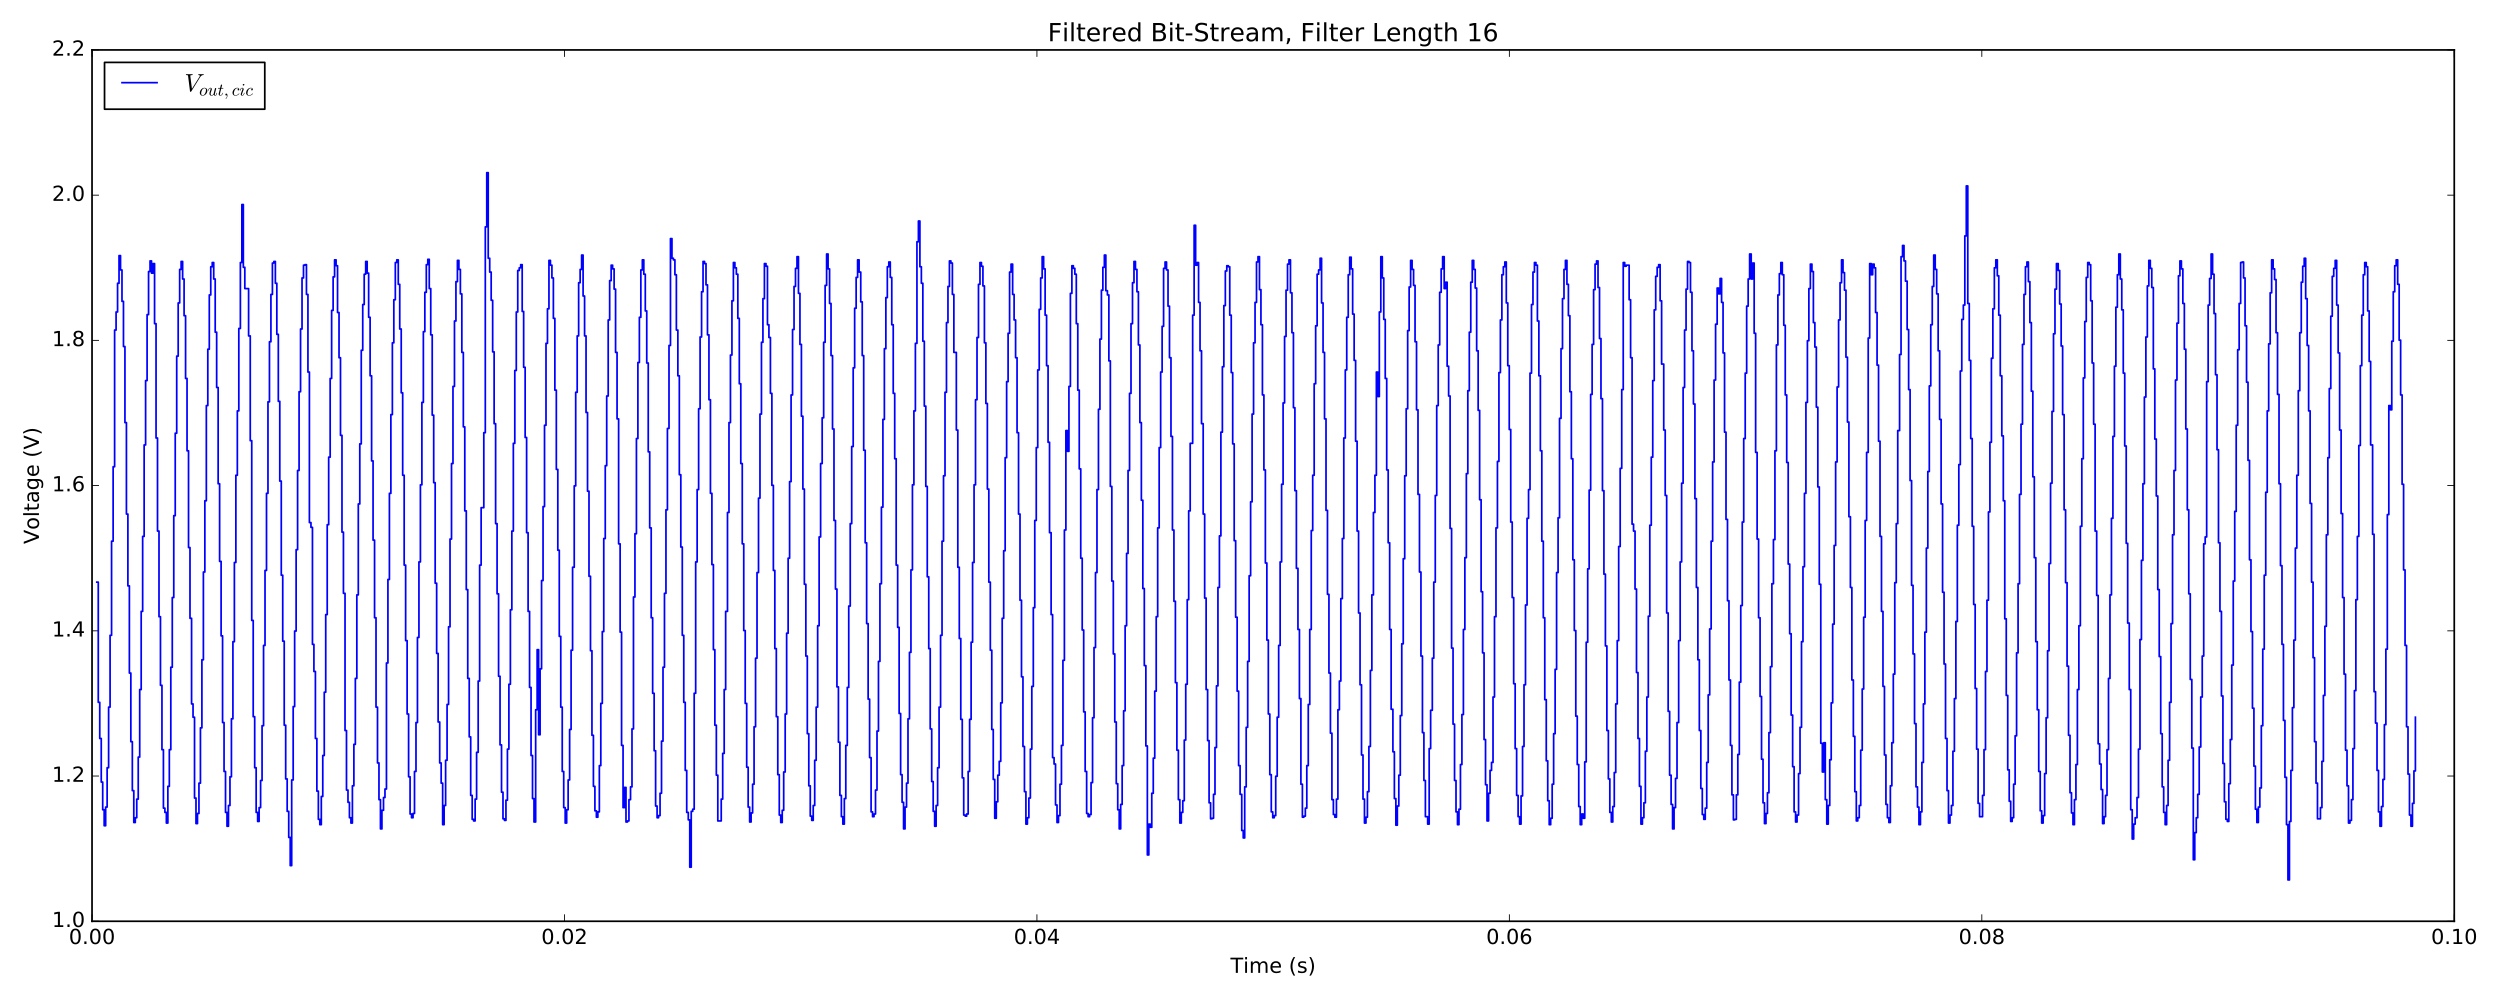 <?xml version="1.0" encoding="utf-8" standalone="no"?>
<!DOCTYPE svg PUBLIC "-//W3C//DTD SVG 1.1//EN"
  "http://www.w3.org/Graphics/SVG/1.1/DTD/svg11.dtd">
<!-- Created with matplotlib (http://matplotlib.org/) -->
<svg height="576pt" version="1.1" viewBox="0 0 1440 576" width="1440pt" xmlns="http://www.w3.org/2000/svg" xmlns:xlink="http://www.w3.org/1999/xlink">
 <defs>
  <style type="text/css">
*{stroke-linecap:butt;stroke-linejoin:round;stroke-miterlimit:100000;}
  </style>
 </defs>
 <g id="figure_1">
  <g id="patch_1">
   <path d="M 0 576 
L 1440 576 
L 1440 0 
L 0 0 
z
" style="fill:#ffffff;"/>
  </g>
  <g id="axes_1">
   <g id="patch_2">
    <path d="M 53.01 530.64 
L 1413.652 530.64 
L 1413.652 28.76 
L 53.01 28.76 
z
" style="fill:#ffffff;"/>
   </g>
   <g id="patch_3">
    <path d="M 53.01 530.64 
L 53.01 28.76 
" style="fill:none;stroke:#000000;stroke-linecap:square;stroke-linejoin:miter;"/>
   </g>
   <g id="patch_4">
    <path d="M 53.01 530.64 
L 1413.652 530.64 
" style="fill:none;stroke:#000000;stroke-linecap:square;stroke-linejoin:miter;"/>
   </g>
   <g id="patch_5">
    <path d="M 1413.652 530.64 
L 1413.652 28.76 
" style="fill:none;stroke:#000000;stroke-linecap:square;stroke-linejoin:miter;"/>
   </g>
   <g id="patch_6">
    <path d="M 53.01 28.76 
L 1413.652 28.76 
" style="fill:none;stroke:#000000;stroke-linecap:square;stroke-linejoin:miter;"/>
   </g>
   <g id="matplotlib.axis_1">
    <g id="xtick_1">
     <g id="line2d_1">
      <defs>
       <path d="M 0 0 
L 0 -4 
" id="m1483970a98" style="stroke:#000000;stroke-width:0.5;"/>
      </defs>
      <g>
       <use style="stroke:#000000;stroke-width:0.5;" x="53.01" xlink:href="#m1483970a98" y="530.64"/>
      </g>
     </g>
     <g id="line2d_2">
      <defs>
       <path d="M 0 0 
L 0 4 
" id="m31fa9adc8d" style="stroke:#000000;stroke-width:0.5;"/>
      </defs>
      <g>
       <use style="stroke:#000000;stroke-width:0.5;" x="53.01" xlink:href="#m31fa9adc8d" y="28.76"/>
      </g>
     </g>
     <g id="text_1">
      <!-- 0.00 -->
      <defs>
       <path d="M 31.781 66.406 
Q 24.172 66.406 20.328 58.906 
Q 16.5 51.422 16.5 36.375 
Q 16.5 21.391 20.328 13.891 
Q 24.172 6.391 31.781 6.391 
Q 39.453 6.391 43.281 13.891 
Q 47.125 21.391 47.125 36.375 
Q 47.125 51.422 43.281 58.906 
Q 39.453 66.406 31.781 66.406 
M 31.781 74.219 
Q 44.047 74.219 50.516 64.516 
Q 56.984 54.828 56.984 36.375 
Q 56.984 17.969 50.516 8.266 
Q 44.047 -1.422 31.781 -1.422 
Q 19.531 -1.422 13.062 8.266 
Q 6.594 17.969 6.594 36.375 
Q 6.594 54.828 13.062 64.516 
Q 19.531 74.219 31.781 74.219 
" id="BitstreamVeraSans-Roman-30"/>
       <path d="M 10.688 12.406 
L 21 12.406 
L 21 0 
L 10.688 0 
z
" id="BitstreamVeraSans-Roman-2e"/>
      </defs>
      <g transform="translate(39.651 543.758)scale(0.12 -0.12)">
       <use xlink:href="#BitstreamVeraSans-Roman-30"/>
       <use x="63.623" xlink:href="#BitstreamVeraSans-Roman-2e"/>
       <use x="95.41" xlink:href="#BitstreamVeraSans-Roman-30"/>
       <use x="159.033" xlink:href="#BitstreamVeraSans-Roman-30"/>
      </g>
     </g>
    </g>
    <g id="xtick_2">
     <g id="line2d_3">
      <g>
       <use style="stroke:#000000;stroke-width:0.5;" x="325.139" xlink:href="#m1483970a98" y="530.64"/>
      </g>
     </g>
     <g id="line2d_4">
      <g>
       <use style="stroke:#000000;stroke-width:0.5;" x="325.139" xlink:href="#m31fa9adc8d" y="28.76"/>
      </g>
     </g>
     <g id="text_2">
      <!-- 0.02 -->
      <defs>
       <path d="M 19.188 8.297 
L 53.609 8.297 
L 53.609 0 
L 7.328 0 
L 7.328 8.297 
Q 12.938 14.109 22.625 23.891 
Q 32.328 33.688 34.812 36.531 
Q 39.547 41.844 41.422 45.531 
Q 43.312 49.219 43.312 52.781 
Q 43.312 58.594 39.234 62.25 
Q 35.156 65.922 28.609 65.922 
Q 23.969 65.922 18.812 64.312 
Q 13.672 62.703 7.812 59.422 
L 7.812 69.391 
Q 13.766 71.781 18.938 73 
Q 24.125 74.219 28.422 74.219 
Q 39.75 74.219 46.484 68.547 
Q 53.219 62.891 53.219 53.422 
Q 53.219 48.922 51.531 44.891 
Q 49.859 40.875 45.406 35.406 
Q 44.188 33.984 37.641 27.219 
Q 31.109 20.453 19.188 8.297 
" id="BitstreamVeraSans-Roman-32"/>
      </defs>
      <g transform="translate(311.779 543.758)scale(0.12 -0.12)">
       <use xlink:href="#BitstreamVeraSans-Roman-30"/>
       <use x="63.623" xlink:href="#BitstreamVeraSans-Roman-2e"/>
       <use x="95.41" xlink:href="#BitstreamVeraSans-Roman-30"/>
       <use x="159.033" xlink:href="#BitstreamVeraSans-Roman-32"/>
      </g>
     </g>
    </g>
    <g id="xtick_3">
     <g id="line2d_5">
      <g>
       <use style="stroke:#000000;stroke-width:0.5;" x="597.267" xlink:href="#m1483970a98" y="530.64"/>
      </g>
     </g>
     <g id="line2d_6">
      <g>
       <use style="stroke:#000000;stroke-width:0.5;" x="597.267" xlink:href="#m31fa9adc8d" y="28.76"/>
      </g>
     </g>
     <g id="text_3">
      <!-- 0.04 -->
      <defs>
       <path d="M 37.797 64.312 
L 12.891 25.391 
L 37.797 25.391 
z
M 35.203 72.906 
L 47.609 72.906 
L 47.609 25.391 
L 58.016 25.391 
L 58.016 17.188 
L 47.609 17.188 
L 47.609 0 
L 37.797 0 
L 37.797 17.188 
L 4.891 17.188 
L 4.891 26.703 
z
" id="BitstreamVeraSans-Roman-34"/>
      </defs>
      <g transform="translate(583.908 543.758)scale(0.12 -0.12)">
       <use xlink:href="#BitstreamVeraSans-Roman-30"/>
       <use x="63.623" xlink:href="#BitstreamVeraSans-Roman-2e"/>
       <use x="95.41" xlink:href="#BitstreamVeraSans-Roman-30"/>
       <use x="159.033" xlink:href="#BitstreamVeraSans-Roman-34"/>
      </g>
     </g>
    </g>
    <g id="xtick_4">
     <g id="line2d_7">
      <g>
       <use style="stroke:#000000;stroke-width:0.5;" x="869.395" xlink:href="#m1483970a98" y="530.64"/>
      </g>
     </g>
     <g id="line2d_8">
      <g>
       <use style="stroke:#000000;stroke-width:0.5;" x="869.395" xlink:href="#m31fa9adc8d" y="28.76"/>
      </g>
     </g>
     <g id="text_4">
      <!-- 0.06 -->
      <defs>
       <path d="M 33.016 40.375 
Q 26.375 40.375 22.484 35.828 
Q 18.609 31.297 18.609 23.391 
Q 18.609 15.531 22.484 10.953 
Q 26.375 6.391 33.016 6.391 
Q 39.656 6.391 43.531 10.953 
Q 47.406 15.531 47.406 23.391 
Q 47.406 31.297 43.531 35.828 
Q 39.656 40.375 33.016 40.375 
M 52.594 71.297 
L 52.594 62.312 
Q 48.875 64.062 45.094 64.984 
Q 41.312 65.922 37.594 65.922 
Q 27.828 65.922 22.672 59.328 
Q 17.531 52.734 16.797 39.406 
Q 19.672 43.656 24.016 45.922 
Q 28.375 48.188 33.594 48.188 
Q 44.578 48.188 50.953 41.516 
Q 57.328 34.859 57.328 23.391 
Q 57.328 12.156 50.688 5.359 
Q 44.047 -1.422 33.016 -1.422 
Q 20.359 -1.422 13.672 8.266 
Q 6.984 17.969 6.984 36.375 
Q 6.984 53.656 15.188 63.938 
Q 23.391 74.219 37.203 74.219 
Q 40.922 74.219 44.703 73.484 
Q 48.484 72.75 52.594 71.297 
" id="BitstreamVeraSans-Roman-36"/>
      </defs>
      <g transform="translate(856.036 543.758)scale(0.12 -0.12)">
       <use xlink:href="#BitstreamVeraSans-Roman-30"/>
       <use x="63.623" xlink:href="#BitstreamVeraSans-Roman-2e"/>
       <use x="95.41" xlink:href="#BitstreamVeraSans-Roman-30"/>
       <use x="159.033" xlink:href="#BitstreamVeraSans-Roman-36"/>
      </g>
     </g>
    </g>
    <g id="xtick_5">
     <g id="line2d_9">
      <g>
       <use style="stroke:#000000;stroke-width:0.5;" x="1141.524" xlink:href="#m1483970a98" y="530.64"/>
      </g>
     </g>
     <g id="line2d_10">
      <g>
       <use style="stroke:#000000;stroke-width:0.5;" x="1141.524" xlink:href="#m31fa9adc8d" y="28.76"/>
      </g>
     </g>
     <g id="text_5">
      <!-- 0.08 -->
      <defs>
       <path d="M 31.781 34.625 
Q 24.75 34.625 20.719 30.859 
Q 16.703 27.094 16.703 20.516 
Q 16.703 13.922 20.719 10.156 
Q 24.75 6.391 31.781 6.391 
Q 38.812 6.391 42.859 10.172 
Q 46.922 13.969 46.922 20.516 
Q 46.922 27.094 42.891 30.859 
Q 38.875 34.625 31.781 34.625 
M 21.922 38.812 
Q 15.578 40.375 12.031 44.719 
Q 8.5 49.078 8.5 55.328 
Q 8.5 64.062 14.719 69.141 
Q 20.953 74.219 31.781 74.219 
Q 42.672 74.219 48.875 69.141 
Q 55.078 64.062 55.078 55.328 
Q 55.078 49.078 51.531 44.719 
Q 48 40.375 41.703 38.812 
Q 48.828 37.156 52.797 32.312 
Q 56.781 27.484 56.781 20.516 
Q 56.781 9.906 50.312 4.234 
Q 43.844 -1.422 31.781 -1.422 
Q 19.734 -1.422 13.25 4.234 
Q 6.781 9.906 6.781 20.516 
Q 6.781 27.484 10.781 32.312 
Q 14.797 37.156 21.922 38.812 
M 18.312 54.391 
Q 18.312 48.734 21.844 45.562 
Q 25.391 42.391 31.781 42.391 
Q 38.141 42.391 41.719 45.562 
Q 45.312 48.734 45.312 54.391 
Q 45.312 60.062 41.719 63.234 
Q 38.141 66.406 31.781 66.406 
Q 25.391 66.406 21.844 63.234 
Q 18.312 60.062 18.312 54.391 
" id="BitstreamVeraSans-Roman-38"/>
      </defs>
      <g transform="translate(1128.165 543.758)scale(0.12 -0.12)">
       <use xlink:href="#BitstreamVeraSans-Roman-30"/>
       <use x="63.623" xlink:href="#BitstreamVeraSans-Roman-2e"/>
       <use x="95.41" xlink:href="#BitstreamVeraSans-Roman-30"/>
       <use x="159.033" xlink:href="#BitstreamVeraSans-Roman-38"/>
      </g>
     </g>
    </g>
    <g id="xtick_6">
     <g id="line2d_11">
      <g>
       <use style="stroke:#000000;stroke-width:0.5;" x="1413.652" xlink:href="#m1483970a98" y="530.64"/>
      </g>
     </g>
     <g id="line2d_12">
      <g>
       <use style="stroke:#000000;stroke-width:0.5;" x="1413.652" xlink:href="#m31fa9adc8d" y="28.76"/>
      </g>
     </g>
     <g id="text_6">
      <!-- 0.10 -->
      <defs>
       <path d="M 12.406 8.297 
L 28.516 8.297 
L 28.516 63.922 
L 10.984 60.406 
L 10.984 69.391 
L 28.422 72.906 
L 38.281 72.906 
L 38.281 8.297 
L 54.391 8.297 
L 54.391 0 
L 12.406 0 
z
" id="BitstreamVeraSans-Roman-31"/>
      </defs>
      <g transform="translate(1400.293 543.758)scale(0.12 -0.12)">
       <use xlink:href="#BitstreamVeraSans-Roman-30"/>
       <use x="63.623" xlink:href="#BitstreamVeraSans-Roman-2e"/>
       <use x="95.41" xlink:href="#BitstreamVeraSans-Roman-31"/>
       <use x="159.033" xlink:href="#BitstreamVeraSans-Roman-30"/>
      </g>
     </g>
    </g>
    <g id="text_7">
     <!-- Time (s) -->
     <defs>
      <path d="M 56.203 29.594 
L 56.203 25.203 
L 14.891 25.203 
Q 15.484 15.922 20.484 11.062 
Q 25.484 6.203 34.422 6.203 
Q 39.594 6.203 44.453 7.469 
Q 49.312 8.734 54.109 11.281 
L 54.109 2.781 
Q 49.266 0.734 44.188 -0.344 
Q 39.109 -1.422 33.891 -1.422 
Q 20.797 -1.422 13.156 6.188 
Q 5.516 13.812 5.516 26.812 
Q 5.516 40.234 12.766 48.109 
Q 20.016 56 32.328 56 
Q 43.359 56 49.781 48.891 
Q 56.203 41.797 56.203 29.594 
M 47.219 32.234 
Q 47.125 39.594 43.094 43.984 
Q 39.062 48.391 32.422 48.391 
Q 24.906 48.391 20.391 44.141 
Q 15.875 39.891 15.188 32.172 
z
" id="BitstreamVeraSans-Roman-65"/>
      <path d="M 31 75.875 
Q 24.469 64.656 21.281 53.656 
Q 18.109 42.672 18.109 31.391 
Q 18.109 20.125 21.312 9.062 
Q 24.516 -2 31 -13.188 
L 23.188 -13.188 
Q 15.875 -1.703 12.234 9.375 
Q 8.594 20.453 8.594 31.391 
Q 8.594 42.281 12.203 53.312 
Q 15.828 64.359 23.188 75.875 
z
" id="BitstreamVeraSans-Roman-28"/>
      <path d="M -0.297 72.906 
L 61.375 72.906 
L 61.375 64.594 
L 35.5 64.594 
L 35.5 0 
L 25.594 0 
L 25.594 64.594 
L -0.297 64.594 
z
" id="BitstreamVeraSans-Roman-54"/>
      <path id="BitstreamVeraSans-Roman-20"/>
      <path d="M 52 44.188 
Q 55.375 50.25 60.062 53.125 
Q 64.75 56 71.094 56 
Q 79.641 56 84.281 50.016 
Q 88.922 44.047 88.922 33.016 
L 88.922 0 
L 79.891 0 
L 79.891 32.719 
Q 79.891 40.578 77.094 44.375 
Q 74.312 48.188 68.609 48.188 
Q 61.625 48.188 57.562 43.547 
Q 53.516 38.922 53.516 30.906 
L 53.516 0 
L 44.484 0 
L 44.484 32.719 
Q 44.484 40.625 41.703 44.406 
Q 38.922 48.188 33.109 48.188 
Q 26.219 48.188 22.156 43.531 
Q 18.109 38.875 18.109 30.906 
L 18.109 0 
L 9.078 0 
L 9.078 54.688 
L 18.109 54.688 
L 18.109 46.188 
Q 21.188 51.219 25.484 53.609 
Q 29.781 56 35.688 56 
Q 41.656 56 45.828 52.969 
Q 50 49.953 52 44.188 
" id="BitstreamVeraSans-Roman-6d"/>
      <path d="M 44.281 53.078 
L 44.281 44.578 
Q 40.484 46.531 36.375 47.5 
Q 32.281 48.484 27.875 48.484 
Q 21.188 48.484 17.844 46.438 
Q 14.5 44.391 14.5 40.281 
Q 14.5 37.156 16.891 35.375 
Q 19.281 33.594 26.516 31.984 
L 29.594 31.297 
Q 39.156 29.25 43.188 25.516 
Q 47.219 21.781 47.219 15.094 
Q 47.219 7.469 41.188 3.016 
Q 35.156 -1.422 24.609 -1.422 
Q 20.219 -1.422 15.453 -0.562 
Q 10.688 0.297 5.422 2 
L 5.422 11.281 
Q 10.406 8.688 15.234 7.391 
Q 20.062 6.109 24.812 6.109 
Q 31.156 6.109 34.562 8.281 
Q 37.984 10.453 37.984 14.406 
Q 37.984 18.062 35.516 20.016 
Q 33.062 21.969 24.703 23.781 
L 21.578 24.516 
Q 13.234 26.266 9.516 29.906 
Q 5.812 33.547 5.812 39.891 
Q 5.812 47.609 11.281 51.797 
Q 16.75 56 26.812 56 
Q 31.781 56 36.172 55.266 
Q 40.578 54.547 44.281 53.078 
" id="BitstreamVeraSans-Roman-73"/>
      <path d="M 8.016 75.875 
L 15.828 75.875 
Q 23.141 64.359 26.781 53.312 
Q 30.422 42.281 30.422 31.391 
Q 30.422 20.453 26.781 9.375 
Q 23.141 -1.703 15.828 -13.188 
L 8.016 -13.188 
Q 14.5 -2 17.703 9.062 
Q 20.906 20.125 20.906 31.391 
Q 20.906 42.672 17.703 53.656 
Q 14.5 64.656 8.016 75.875 
" id="BitstreamVeraSans-Roman-29"/>
      <path d="M 9.422 54.688 
L 18.406 54.688 
L 18.406 0 
L 9.422 0 
z
M 9.422 75.984 
L 18.406 75.984 
L 18.406 64.594 
L 9.422 64.594 
z
" id="BitstreamVeraSans-Roman-69"/>
     </defs>
     <g transform="translate(708.752 560.372)scale(0.12 -0.12)">
      <use xlink:href="#BitstreamVeraSans-Roman-54"/>
      <use x="61.037" xlink:href="#BitstreamVeraSans-Roman-69"/>
      <use x="88.82" xlink:href="#BitstreamVeraSans-Roman-6d"/>
      <use x="186.232" xlink:href="#BitstreamVeraSans-Roman-65"/>
      <use x="247.756" xlink:href="#BitstreamVeraSans-Roman-20"/>
      <use x="279.543" xlink:href="#BitstreamVeraSans-Roman-28"/>
      <use x="318.557" xlink:href="#BitstreamVeraSans-Roman-73"/>
      <use x="370.656" xlink:href="#BitstreamVeraSans-Roman-29"/>
     </g>
    </g>
   </g>
   <g id="matplotlib.axis_2">
    <g id="ytick_1">
     <g id="line2d_13">
      <defs>
       <path d="M 0 0 
L 4 0 
" id="m202d662b37" style="stroke:#000000;stroke-width:0.5;"/>
      </defs>
      <g>
       <use style="stroke:#000000;stroke-width:0.5;" x="53.01" xlink:href="#m202d662b37" y="530.64"/>
      </g>
     </g>
     <g id="line2d_14">
      <defs>
       <path d="M 0 0 
L -4 0 
" id="ma4df567a27" style="stroke:#000000;stroke-width:0.5;"/>
      </defs>
      <g>
       <use style="stroke:#000000;stroke-width:0.5;" x="1413.652" xlink:href="#ma4df567a27" y="530.64"/>
      </g>
     </g>
     <g id="text_8">
      <!-- 1.0 -->
      <g transform="translate(29.926 533.951)scale(0.12 -0.12)">
       <use xlink:href="#BitstreamVeraSans-Roman-31"/>
       <use x="63.623" xlink:href="#BitstreamVeraSans-Roman-2e"/>
       <use x="95.41" xlink:href="#BitstreamVeraSans-Roman-30"/>
      </g>
     </g>
    </g>
    <g id="ytick_2">
     <g id="line2d_15">
      <g>
       <use style="stroke:#000000;stroke-width:0.5;" x="53.01" xlink:href="#m202d662b37" y="446.993"/>
      </g>
     </g>
     <g id="line2d_16">
      <g>
       <use style="stroke:#000000;stroke-width:0.5;" x="1413.652" xlink:href="#ma4df567a27" y="446.993"/>
      </g>
     </g>
     <g id="text_9">
      <!-- 1.2 -->
      <g transform="translate(29.926 450.305)scale(0.12 -0.12)">
       <use xlink:href="#BitstreamVeraSans-Roman-31"/>
       <use x="63.623" xlink:href="#BitstreamVeraSans-Roman-2e"/>
       <use x="95.41" xlink:href="#BitstreamVeraSans-Roman-32"/>
      </g>
     </g>
    </g>
    <g id="ytick_3">
     <g id="line2d_17">
      <g>
       <use style="stroke:#000000;stroke-width:0.5;" x="53.01" xlink:href="#m202d662b37" y="363.347"/>
      </g>
     </g>
     <g id="line2d_18">
      <g>
       <use style="stroke:#000000;stroke-width:0.5;" x="1413.652" xlink:href="#ma4df567a27" y="363.347"/>
      </g>
     </g>
     <g id="text_10">
      <!-- 1.4 -->
      <g transform="translate(29.926 366.658)scale(0.12 -0.12)">
       <use xlink:href="#BitstreamVeraSans-Roman-31"/>
       <use x="63.623" xlink:href="#BitstreamVeraSans-Roman-2e"/>
       <use x="95.41" xlink:href="#BitstreamVeraSans-Roman-34"/>
      </g>
     </g>
    </g>
    <g id="ytick_4">
     <g id="line2d_19">
      <g>
       <use style="stroke:#000000;stroke-width:0.5;" x="53.01" xlink:href="#m202d662b37" y="279.7"/>
      </g>
     </g>
     <g id="line2d_20">
      <g>
       <use style="stroke:#000000;stroke-width:0.5;" x="1413.652" xlink:href="#ma4df567a27" y="279.7"/>
      </g>
     </g>
     <g id="text_11">
      <!-- 1.6 -->
      <g transform="translate(29.926 283.011)scale(0.12 -0.12)">
       <use xlink:href="#BitstreamVeraSans-Roman-31"/>
       <use x="63.623" xlink:href="#BitstreamVeraSans-Roman-2e"/>
       <use x="95.41" xlink:href="#BitstreamVeraSans-Roman-36"/>
      </g>
     </g>
    </g>
    <g id="ytick_5">
     <g id="line2d_21">
      <g>
       <use style="stroke:#000000;stroke-width:0.5;" x="53.01" xlink:href="#m202d662b37" y="196.053"/>
      </g>
     </g>
     <g id="line2d_22">
      <g>
       <use style="stroke:#000000;stroke-width:0.5;" x="1413.652" xlink:href="#ma4df567a27" y="196.053"/>
      </g>
     </g>
     <g id="text_12">
      <!-- 1.8 -->
      <g transform="translate(29.926 199.365)scale(0.12 -0.12)">
       <use xlink:href="#BitstreamVeraSans-Roman-31"/>
       <use x="63.623" xlink:href="#BitstreamVeraSans-Roman-2e"/>
       <use x="95.41" xlink:href="#BitstreamVeraSans-Roman-38"/>
      </g>
     </g>
    </g>
    <g id="ytick_6">
     <g id="line2d_23">
      <g>
       <use style="stroke:#000000;stroke-width:0.5;" x="53.01" xlink:href="#m202d662b37" y="112.407"/>
      </g>
     </g>
     <g id="line2d_24">
      <g>
       <use style="stroke:#000000;stroke-width:0.5;" x="1413.652" xlink:href="#ma4df567a27" y="112.407"/>
      </g>
     </g>
     <g id="text_13">
      <!-- 2.0 -->
      <g transform="translate(29.926 115.718)scale(0.12 -0.12)">
       <use xlink:href="#BitstreamVeraSans-Roman-32"/>
       <use x="63.623" xlink:href="#BitstreamVeraSans-Roman-2e"/>
       <use x="95.41" xlink:href="#BitstreamVeraSans-Roman-30"/>
      </g>
     </g>
    </g>
    <g id="ytick_7">
     <g id="line2d_25">
      <g>
       <use style="stroke:#000000;stroke-width:0.5;" x="53.01" xlink:href="#m202d662b37" y="28.76"/>
      </g>
     </g>
     <g id="line2d_26">
      <g>
       <use style="stroke:#000000;stroke-width:0.5;" x="1413.652" xlink:href="#ma4df567a27" y="28.76"/>
      </g>
     </g>
     <g id="text_14">
      <!-- 2.2 -->
      <g transform="translate(29.926 32.071)scale(0.12 -0.12)">
       <use xlink:href="#BitstreamVeraSans-Roman-32"/>
       <use x="63.623" xlink:href="#BitstreamVeraSans-Roman-2e"/>
       <use x="95.41" xlink:href="#BitstreamVeraSans-Roman-32"/>
      </g>
     </g>
    </g>
    <g id="text_15">
     <!-- Voltage (V) -->
     <defs>
      <path d="M 45.406 27.984 
Q 45.406 37.75 41.375 43.109 
Q 37.359 48.484 30.078 48.484 
Q 22.859 48.484 18.828 43.109 
Q 14.797 37.75 14.797 27.984 
Q 14.797 18.266 18.828 12.891 
Q 22.859 7.516 30.078 7.516 
Q 37.359 7.516 41.375 12.891 
Q 45.406 18.266 45.406 27.984 
M 54.391 6.781 
Q 54.391 -7.172 48.188 -13.984 
Q 42 -20.797 29.203 -20.797 
Q 24.469 -20.797 20.266 -20.094 
Q 16.062 -19.391 12.109 -17.922 
L 12.109 -9.188 
Q 16.062 -11.328 19.922 -12.344 
Q 23.781 -13.375 27.781 -13.375 
Q 36.625 -13.375 41.016 -8.766 
Q 45.406 -4.156 45.406 5.172 
L 45.406 9.625 
Q 42.625 4.781 38.281 2.391 
Q 33.938 0 27.875 0 
Q 17.828 0 11.672 7.656 
Q 5.516 15.328 5.516 27.984 
Q 5.516 40.672 11.672 48.328 
Q 17.828 56 27.875 56 
Q 33.938 56 38.281 53.609 
Q 42.625 51.219 45.406 46.391 
L 45.406 54.688 
L 54.391 54.688 
z
" id="BitstreamVeraSans-Roman-67"/>
      <path d="M 30.609 48.391 
Q 23.391 48.391 19.188 42.75 
Q 14.984 37.109 14.984 27.297 
Q 14.984 17.484 19.156 11.844 
Q 23.344 6.203 30.609 6.203 
Q 37.797 6.203 41.984 11.859 
Q 46.188 17.531 46.188 27.297 
Q 46.188 37.016 41.984 42.703 
Q 37.797 48.391 30.609 48.391 
M 30.609 56 
Q 42.328 56 49.016 48.375 
Q 55.719 40.766 55.719 27.297 
Q 55.719 13.875 49.016 6.219 
Q 42.328 -1.422 30.609 -1.422 
Q 18.844 -1.422 12.172 6.219 
Q 5.516 13.875 5.516 27.297 
Q 5.516 40.766 12.172 48.375 
Q 18.844 56 30.609 56 
" id="BitstreamVeraSans-Roman-6f"/>
      <path d="M 9.422 75.984 
L 18.406 75.984 
L 18.406 0 
L 9.422 0 
z
" id="BitstreamVeraSans-Roman-6c"/>
      <path d="M 34.281 27.484 
Q 23.391 27.484 19.188 25 
Q 14.984 22.516 14.984 16.5 
Q 14.984 11.719 18.141 8.906 
Q 21.297 6.109 26.703 6.109 
Q 34.188 6.109 38.703 11.406 
Q 43.219 16.703 43.219 25.484 
L 43.219 27.484 
z
M 52.203 31.203 
L 52.203 0 
L 43.219 0 
L 43.219 8.297 
Q 40.141 3.328 35.547 0.953 
Q 30.953 -1.422 24.312 -1.422 
Q 15.922 -1.422 10.953 3.297 
Q 6 8.016 6 15.922 
Q 6 25.141 12.172 29.828 
Q 18.359 34.516 30.609 34.516 
L 43.219 34.516 
L 43.219 35.406 
Q 43.219 41.609 39.141 45 
Q 35.062 48.391 27.688 48.391 
Q 23 48.391 18.547 47.266 
Q 14.109 46.141 10.016 43.891 
L 10.016 52.203 
Q 14.938 54.109 19.578 55.047 
Q 24.219 56 28.609 56 
Q 40.484 56 46.344 49.844 
Q 52.203 43.703 52.203 31.203 
" id="BitstreamVeraSans-Roman-61"/>
      <path d="M 28.609 0 
L 0.781 72.906 
L 11.078 72.906 
L 34.188 11.531 
L 57.328 72.906 
L 67.578 72.906 
L 39.797 0 
z
" id="BitstreamVeraSans-Roman-56"/>
      <path d="M 18.312 70.219 
L 18.312 54.688 
L 36.812 54.688 
L 36.812 47.703 
L 18.312 47.703 
L 18.312 18.016 
Q 18.312 11.328 20.141 9.422 
Q 21.969 7.516 27.594 7.516 
L 36.812 7.516 
L 36.812 0 
L 27.594 0 
Q 17.188 0 13.234 3.875 
Q 9.281 7.766 9.281 18.016 
L 9.281 47.703 
L 2.688 47.703 
L 2.688 54.688 
L 9.281 54.688 
L 9.281 70.219 
z
" id="BitstreamVeraSans-Roman-74"/>
     </defs>
     <g transform="translate(22.431 313.359)rotate(-90.0)scale(0.12 -0.12)">
      <use xlink:href="#BitstreamVeraSans-Roman-56"/>
      <use x="68.299" xlink:href="#BitstreamVeraSans-Roman-6f"/>
      <use x="129.48" xlink:href="#BitstreamVeraSans-Roman-6c"/>
      <use x="157.264" xlink:href="#BitstreamVeraSans-Roman-74"/>
      <use x="196.473" xlink:href="#BitstreamVeraSans-Roman-61"/>
      <use x="257.752" xlink:href="#BitstreamVeraSans-Roman-67"/>
      <use x="321.229" xlink:href="#BitstreamVeraSans-Roman-65"/>
      <use x="382.752" xlink:href="#BitstreamVeraSans-Roman-20"/>
      <use x="414.539" xlink:href="#BitstreamVeraSans-Roman-28"/>
      <use x="453.553" xlink:href="#BitstreamVeraSans-Roman-56"/>
      <use x="521.961" xlink:href="#BitstreamVeraSans-Roman-29"/>
     </g>
    </g>
   </g>
   <g id="text_16">
    <!-- Filtered Bit-Stream, Filter Length 16 -->
    <defs>
     <path d="M 54.891 33.016 
L 54.891 0 
L 45.906 0 
L 45.906 32.719 
Q 45.906 40.484 42.875 44.328 
Q 39.844 48.188 33.797 48.188 
Q 26.516 48.188 22.312 43.547 
Q 18.109 38.922 18.109 30.906 
L 18.109 0 
L 9.078 0 
L 9.078 54.688 
L 18.109 54.688 
L 18.109 46.188 
Q 21.344 51.125 25.703 53.562 
Q 30.078 56 35.797 56 
Q 45.219 56 50.047 50.172 
Q 54.891 44.344 54.891 33.016 
" id="BitstreamVeraSans-Roman-6e"/>
     <path d="M 4.891 31.391 
L 31.203 31.391 
L 31.203 23.391 
L 4.891 23.391 
z
" id="BitstreamVeraSans-Roman-2d"/>
     <path d="M 45.406 46.391 
L 45.406 75.984 
L 54.391 75.984 
L 54.391 0 
L 45.406 0 
L 45.406 8.203 
Q 42.578 3.328 38.25 0.953 
Q 33.938 -1.422 27.875 -1.422 
Q 17.969 -1.422 11.734 6.484 
Q 5.516 14.406 5.516 27.297 
Q 5.516 40.188 11.734 48.094 
Q 17.969 56 27.875 56 
Q 33.938 56 38.25 53.625 
Q 42.578 51.266 45.406 46.391 
M 14.797 27.297 
Q 14.797 17.391 18.875 11.75 
Q 22.953 6.109 30.078 6.109 
Q 37.203 6.109 41.297 11.75 
Q 45.406 17.391 45.406 27.297 
Q 45.406 37.203 41.297 42.844 
Q 37.203 48.484 30.078 48.484 
Q 22.953 48.484 18.875 42.844 
Q 14.797 37.203 14.797 27.297 
" id="BitstreamVeraSans-Roman-64"/>
     <path d="M 53.516 70.516 
L 53.516 60.891 
Q 47.906 63.578 42.922 64.891 
Q 37.938 66.219 33.297 66.219 
Q 25.25 66.219 20.875 63.094 
Q 16.5 59.969 16.5 54.203 
Q 16.5 49.359 19.406 46.891 
Q 22.312 44.438 30.422 42.922 
L 36.375 41.703 
Q 47.406 39.594 52.656 34.297 
Q 57.906 29 57.906 20.125 
Q 57.906 9.516 50.797 4.047 
Q 43.703 -1.422 29.984 -1.422 
Q 24.812 -1.422 18.969 -0.25 
Q 13.141 0.922 6.891 3.219 
L 6.891 13.375 
Q 12.891 10.016 18.656 8.297 
Q 24.422 6.594 29.984 6.594 
Q 38.422 6.594 43.016 9.906 
Q 47.609 13.234 47.609 19.391 
Q 47.609 24.75 44.312 27.781 
Q 41.016 30.812 33.5 32.328 
L 27.484 33.5 
Q 16.453 35.688 11.516 40.375 
Q 6.594 45.062 6.594 53.422 
Q 6.594 63.094 13.406 68.656 
Q 20.219 74.219 32.172 74.219 
Q 37.312 74.219 42.625 73.281 
Q 47.953 72.359 53.516 70.516 
" id="BitstreamVeraSans-Roman-53"/>
     <path d="M 9.812 72.906 
L 51.703 72.906 
L 51.703 64.594 
L 19.672 64.594 
L 19.672 43.109 
L 48.578 43.109 
L 48.578 34.812 
L 19.672 34.812 
L 19.672 0 
L 9.812 0 
z
" id="BitstreamVeraSans-Roman-46"/>
     <path d="M 54.891 33.016 
L 54.891 0 
L 45.906 0 
L 45.906 32.719 
Q 45.906 40.484 42.875 44.328 
Q 39.844 48.188 33.797 48.188 
Q 26.516 48.188 22.312 43.547 
Q 18.109 38.922 18.109 30.906 
L 18.109 0 
L 9.078 0 
L 9.078 75.984 
L 18.109 75.984 
L 18.109 46.188 
Q 21.344 51.125 25.703 53.562 
Q 30.078 56 35.797 56 
Q 45.219 56 50.047 50.172 
Q 54.891 44.344 54.891 33.016 
" id="BitstreamVeraSans-Roman-68"/>
     <path d="M 19.672 34.812 
L 19.672 8.109 
L 35.5 8.109 
Q 43.453 8.109 47.281 11.406 
Q 51.125 14.703 51.125 21.484 
Q 51.125 28.328 47.281 31.562 
Q 43.453 34.812 35.5 34.812 
z
M 19.672 64.797 
L 19.672 42.828 
L 34.281 42.828 
Q 41.5 42.828 45.031 45.531 
Q 48.578 48.25 48.578 53.812 
Q 48.578 59.328 45.031 62.062 
Q 41.5 64.797 34.281 64.797 
z
M 9.812 72.906 
L 35.016 72.906 
Q 46.297 72.906 52.391 68.219 
Q 58.5 63.531 58.5 54.891 
Q 58.5 48.188 55.375 44.234 
Q 52.25 40.281 46.188 39.312 
Q 53.469 37.75 57.5 32.781 
Q 61.531 27.828 61.531 20.406 
Q 61.531 10.641 54.891 5.312 
Q 48.25 0 35.984 0 
L 9.812 0 
z
" id="BitstreamVeraSans-Roman-42"/>
     <path d="M 41.109 46.297 
Q 39.594 47.172 37.812 47.578 
Q 36.031 48 33.891 48 
Q 26.266 48 22.188 43.047 
Q 18.109 38.094 18.109 28.812 
L 18.109 0 
L 9.078 0 
L 9.078 54.688 
L 18.109 54.688 
L 18.109 46.188 
Q 20.953 51.172 25.484 53.578 
Q 30.031 56 36.531 56 
Q 37.453 56 38.578 55.875 
Q 39.703 55.766 41.062 55.516 
z
" id="BitstreamVeraSans-Roman-72"/>
     <path d="M 11.719 12.406 
L 22.016 12.406 
L 22.016 4 
L 14.016 -11.625 
L 7.719 -11.625 
L 11.719 4 
z
" id="BitstreamVeraSans-Roman-2c"/>
     <path d="M 9.812 72.906 
L 19.672 72.906 
L 19.672 8.297 
L 55.172 8.297 
L 55.172 0 
L 9.812 0 
z
" id="BitstreamVeraSans-Roman-4c"/>
    </defs>
    <g transform="translate(603.509 23.76)scale(0.144 -0.144)">
     <use xlink:href="#BitstreamVeraSans-Roman-46"/>
     <use x="57.41" xlink:href="#BitstreamVeraSans-Roman-69"/>
     <use x="85.193" xlink:href="#BitstreamVeraSans-Roman-6c"/>
     <use x="112.977" xlink:href="#BitstreamVeraSans-Roman-74"/>
     <use x="152.186" xlink:href="#BitstreamVeraSans-Roman-65"/>
     <use x="213.709" xlink:href="#BitstreamVeraSans-Roman-72"/>
     <use x="254.791" xlink:href="#BitstreamVeraSans-Roman-65"/>
     <use x="316.314" xlink:href="#BitstreamVeraSans-Roman-64"/>
     <use x="379.791" xlink:href="#BitstreamVeraSans-Roman-20"/>
     <use x="411.578" xlink:href="#BitstreamVeraSans-Roman-42"/>
     <use x="480.182" xlink:href="#BitstreamVeraSans-Roman-69"/>
     <use x="507.965" xlink:href="#BitstreamVeraSans-Roman-74"/>
     <use x="547.174" xlink:href="#BitstreamVeraSans-Roman-2d"/>
     <use x="583.258" xlink:href="#BitstreamVeraSans-Roman-53"/>
     <use x="646.734" xlink:href="#BitstreamVeraSans-Roman-74"/>
     <use x="685.943" xlink:href="#BitstreamVeraSans-Roman-72"/>
     <use x="727.025" xlink:href="#BitstreamVeraSans-Roman-65"/>
     <use x="788.549" xlink:href="#BitstreamVeraSans-Roman-61"/>
     <use x="849.828" xlink:href="#BitstreamVeraSans-Roman-6d"/>
     <use x="947.24" xlink:href="#BitstreamVeraSans-Roman-2c"/>
     <use x="979.027" xlink:href="#BitstreamVeraSans-Roman-20"/>
     <use x="1010.814" xlink:href="#BitstreamVeraSans-Roman-46"/>
     <use x="1068.225" xlink:href="#BitstreamVeraSans-Roman-69"/>
     <use x="1096.008" xlink:href="#BitstreamVeraSans-Roman-6c"/>
     <use x="1123.791" xlink:href="#BitstreamVeraSans-Roman-74"/>
     <use x="1163.0" xlink:href="#BitstreamVeraSans-Roman-65"/>
     <use x="1224.523" xlink:href="#BitstreamVeraSans-Roman-72"/>
     <use x="1265.637" xlink:href="#BitstreamVeraSans-Roman-20"/>
     <use x="1297.424" xlink:href="#BitstreamVeraSans-Roman-4c"/>
     <use x="1353.121" xlink:href="#BitstreamVeraSans-Roman-65"/>
     <use x="1414.645" xlink:href="#BitstreamVeraSans-Roman-6e"/>
     <use x="1478.023" xlink:href="#BitstreamVeraSans-Roman-67"/>
     <use x="1541.5" xlink:href="#BitstreamVeraSans-Roman-74"/>
     <use x="1580.709" xlink:href="#BitstreamVeraSans-Roman-68"/>
     <use x="1644.088" xlink:href="#BitstreamVeraSans-Roman-20"/>
     <use x="1675.875" xlink:href="#BitstreamVeraSans-Roman-31"/>
     <use x="1739.498" xlink:href="#BitstreamVeraSans-Roman-36"/>
    </g>
   </g>
   <g id="line2d_27">
    <path clip-path="url(#p77a5ac2e9d)" d="M 55.758 335.308 
L 56.602 335.308 
L 56.602 404.537 
L 57.459 404.537 
L 57.459 425.367 
L 58.317 425.367 
L 58.317 450.485 
L 59.16 450.485 
L 59.16 466.414 
L 60.004 466.414 
L 60.004 475.604 
L 60.861 475.604 
L 60.861 464.883 
L 61.705 464.883 
L 61.705 442.215 
L 62.562 442.215 
L 62.562 407.294 
L 63.405 407.294 
L 63.405 365.94 
L 64.263 365.94 
L 64.263 311.721 
L 65.161 311.721 
L 65.161 268.836 
L 66.018 268.836 
L 66.018 190.111 
L 66.861 190.111 
L 66.861 179.696 
L 67.719 179.696 
L 67.719 163.154 
L 68.562 163.154 
L 68.562 147.225 
L 69.419 147.225 
L 69.419 155.496 
L 70.263 155.496 
L 70.263 173.569 
L 71.12 173.569 
L 71.12 199.607 
L 71.964 199.607 
L 71.964 243.411 
L 72.821 243.411 
L 72.821 296.099 
L 73.665 296.099 
L 73.665 337.452 
L 74.522 337.452 
L 74.522 387.689 
L 75.365 387.689 
L 75.365 427.205 
L 76.223 427.205 
L 76.223 455.387 
L 77.066 455.387 
L 77.066 473.766 
L 77.923 473.766 
L 77.923 471.009 
L 78.767 471.009 
L 78.767 460.288 
L 79.624 460.288 
L 79.624 436.088 
L 80.468 436.088 
L 80.468 397.185 
L 81.325 397.185 
L 81.325 352.156 
L 82.169 352.156 
L 82.169 308.964 
L 83.026 308.964 
L 83.026 256.276 
L 83.869 256.276 
L 83.869 219.211 
L 84.727 219.211 
L 84.727 181.227 
L 85.57 181.227 
L 85.57 156.415 
L 86.427 156.415 
L 86.427 150.289 
L 87.271 150.289 
L 87.271 157.334 
L 88.183 157.334 
L 88.183 151.82 
L 89.026 151.82 
L 89.026 186.435 
L 89.883 186.435 
L 89.883 252.294 
L 90.727 252.294 
L 90.727 305.901 
L 91.584 305.901 
L 91.584 355.219 
L 92.428 355.219 
L 92.428 394.735 
L 93.285 394.735 
L 93.285 431.8 
L 94.129 431.8 
L 94.129 465.495 
L 94.986 465.495 
L 94.986 467.946 
L 95.829 467.946 
L 95.829 474.072 
L 96.687 474.072 
L 96.687 452.936 
L 97.53 452.936 
L 97.53 431.8 
L 98.387 431.8 
L 98.387 384.32 
L 99.231 384.32 
L 99.231 344.191 
L 100.088 344.191 
L 100.088 297.017 
L 100.932 297.017 
L 100.932 249.537 
L 101.789 249.537 
L 101.789 205.121 
L 102.633 205.121 
L 102.633 174.488 
L 103.49 174.488 
L 103.49 155.19 
L 104.333 155.19 
L 104.333 150.595 
L 105.191 150.595 
L 105.191 160.704 
L 106.034 160.704 
L 106.034 181.84 
L 106.891 181.84 
L 106.891 217.986 
L 107.735 217.986 
L 107.735 259.646 
L 108.592 259.646 
L 108.592 315.397 
L 109.436 315.397 
L 109.436 356.138 
L 110.347 356.138 
L 110.347 405.456 
L 111.191 405.456 
L 111.191 413.114 
L 112.048 413.114 
L 112.048 459.675 
L 112.892 459.675 
L 112.892 474.379 
L 113.749 474.379 
L 113.749 468.558 
L 114.593 468.558 
L 114.593 451.098 
L 115.45 451.098 
L 115.45 419.24 
L 116.293 419.24 
L 116.293 380.031 
L 117.151 380.031 
L 117.151 329.488 
L 117.994 329.488 
L 117.994 288.44 
L 118.851 288.44 
L 118.851 233.609 
L 119.695 233.609 
L 119.695 201.138 
L 120.552 201.138 
L 120.552 169.893 
L 121.396 169.893 
L 121.396 153.658 
L 122.253 153.658 
L 122.253 151.208 
L 123.097 151.208 
L 123.097 160.704 
L 123.954 160.704 
L 123.954 191.336 
L 124.797 191.336 
L 124.797 223.194 
L 125.655 223.194 
L 125.655 278.638 
L 126.498 278.638 
L 126.498 323.361 
L 127.356 323.361 
L 127.356 366.247 
L 128.199 366.247 
L 128.199 416.177 
L 129.056 416.177 
L 129.056 444.359 
L 129.9 444.359 
L 129.9 467.946 
L 130.757 467.946 
L 130.757 475.91 
L 131.601 475.91 
L 131.601 463.964 
L 132.458 463.964 
L 132.458 447.422 
L 133.302 447.422 
L 133.302 414.033 
L 134.159 414.033 
L 134.159 369.616 
L 135.002 369.616 
L 135.002 323.974 
L 135.86 323.974 
L 135.86 273.737 
L 136.703 273.737 
L 136.703 236.672 
L 137.56 236.672 
L 137.56 189.192 
L 138.458 189.192 
L 138.458 151.208 
L 139.316 151.208 
L 139.316 117.818 
L 140.159 117.818 
L 140.159 153.965 
L 141.016 153.965 
L 141.016 166.217 
L 143.193 166.217 
L 143.193 193.48 
L 144.146 193.48 
L 144.146 253.826 
L 145.003 253.826 
L 145.003 357.363 
L 145.847 357.363 
L 145.847 412.808 
L 146.704 412.808 
L 146.704 442.215 
L 147.547 442.215 
L 147.547 467.946 
L 148.405 467.946 
L 148.405 473.153 
L 149.248 473.153 
L 149.248 465.189 
L 150.105 465.189 
L 150.105 449.566 
L 150.949 449.566 
L 150.949 418.015 
L 151.806 418.015 
L 151.806 371.76 
L 152.65 371.76 
L 152.65 328.569 
L 153.507 328.569 
L 153.507 284.152 
L 154.351 284.152 
L 154.351 231.464 
L 155.208 231.464 
L 155.208 196.85 
L 156.051 196.85 
L 156.051 169.587 
L 156.909 169.587 
L 156.909 151.514 
L 157.752 151.514 
L 157.752 150.595 
L 158.609 150.595 
L 158.609 163.154 
L 159.453 163.154 
L 159.453 192.561 
L 160.31 192.561 
L 160.31 231.158 
L 161.154 231.158 
L 161.154 277.106 
L 162.011 277.106 
L 162.011 331.326 
L 162.855 331.326 
L 162.855 369.31 
L 163.712 369.31 
L 163.712 417.709 
L 164.555 417.709 
L 164.555 448.647 
L 165.413 448.647 
L 165.413 467.333 
L 166.311 467.333 
L 166.311 482.343 
L 167.168 482.343 
L 167.168 498.578 
L 168.012 498.578 
L 168.012 449.26 
L 168.869 449.26 
L 168.869 406.988 
L 169.712 406.988 
L 169.712 363.49 
L 170.57 363.49 
L 170.57 316.622 
L 171.413 316.622 
L 171.413 270.98 
L 172.27 270.98 
L 172.27 225.644 
L 173.114 225.644 
L 173.114 189.498 
L 173.971 189.498 
L 173.971 160.091 
L 174.815 160.091 
L 174.815 152.739 
L 175.672 152.739 
L 175.672 152.433 
L 176.516 152.433 
L 176.516 169.587 
L 177.373 169.587 
L 177.373 214.31 
L 178.216 214.31 
L 178.216 301 
L 179.114 301 
L 179.114 303.757 
L 179.972 303.757 
L 179.972 371.148 
L 180.815 371.148 
L 180.815 386.77 
L 181.672 386.77 
L 181.672 425.367 
L 182.516 425.367 
L 182.516 455.693 
L 183.373 455.693 
L 183.373 471.928 
L 184.217 471.928 
L 184.217 474.991 
L 185.074 474.991 
L 185.074 458.756 
L 185.918 458.756 
L 185.918 435.169 
L 186.775 435.169 
L 186.775 398.717 
L 187.618 398.717 
L 187.618 353.994 
L 188.476 353.994 
L 188.476 302.225 
L 189.319 302.225 
L 189.319 263.322 
L 190.176 263.322 
L 190.176 217.986 
L 191.02 217.986 
L 191.02 178.777 
L 191.877 178.777 
L 191.877 159.478 
L 192.721 159.478 
L 192.721 149.676 
L 193.578 149.676 
L 193.578 153.046 
L 194.422 153.046 
L 194.422 180.002 
L 195.279 180.002 
L 195.279 206.039 
L 196.122 206.039 
L 196.122 250.763 
L 196.98 250.763 
L 196.98 306.513 
L 197.823 306.513 
L 197.823 341.741 
L 198.735 341.741 
L 198.735 420.772 
L 199.578 420.772 
L 199.578 455.08 
L 200.436 455.08 
L 200.436 462.126 
L 201.279 462.126 
L 201.279 471.009 
L 202.136 471.009 
L 202.136 474.072 
L 202.98 474.072 
L 202.98 452.63 
L 203.837 452.63 
L 203.837 428.736 
L 204.681 428.736 
L 204.681 390.752 
L 205.538 390.752 
L 205.538 342.66 
L 206.382 342.66 
L 206.382 290.278 
L 207.239 290.278 
L 207.239 255.664 
L 208.082 255.664 
L 208.082 201.751 
L 208.94 201.751 
L 208.94 175.407 
L 209.783 175.407 
L 209.783 157.947 
L 210.64 157.947 
L 210.64 150.595 
L 211.484 150.595 
L 211.484 157.334 
L 212.341 157.334 
L 212.341 182.759 
L 213.185 182.759 
L 213.185 216.454 
L 214.042 216.454 
L 214.042 265.466 
L 214.886 265.466 
L 214.886 311.108 
L 215.743 311.108 
L 215.743 355.832 
L 216.586 355.832 
L 216.586 407.294 
L 217.444 407.294 
L 217.444 439.458 
L 218.287 439.458 
L 218.287 460.594 
L 219.144 460.594 
L 219.144 477.442 
L 219.988 477.442 
L 219.988 466.721 
L 220.9 466.721 
L 220.9 459.369 
L 221.743 459.369 
L 221.743 454.468 
L 222.6 454.468 
L 222.6 381.869 
L 223.444 381.869 
L 223.444 333.776 
L 224.301 333.776 
L 224.301 284.152 
L 225.145 284.152 
L 225.145 238.816 
L 226.002 238.816 
L 226.002 197.462 
L 226.846 197.462 
L 226.846 172.65 
L 227.703 172.65 
L 227.703 151.208 
L 228.546 151.208 
L 228.546 149.676 
L 229.404 149.676 
L 229.404 163.767 
L 230.247 163.767 
L 230.247 189.498 
L 231.104 189.498 
L 231.104 226.257 
L 231.948 226.257 
L 231.948 273.737 
L 232.805 273.737 
L 232.805 325.506 
L 233.649 325.506 
L 233.649 369.003 
L 234.506 369.003 
L 234.506 411.276 
L 235.35 411.276 
L 235.35 447.422 
L 236.207 447.422 
L 236.207 468.865 
L 237.051 468.865 
L 237.051 471.009 
L 237.908 471.009 
L 237.908 468.558 
L 238.751 468.558 
L 238.751 444.359 
L 239.609 444.359 
L 239.609 416.177 
L 240.452 416.177 
L 240.452 367.165 
L 241.309 367.165 
L 241.309 323.668 
L 242.153 323.668 
L 242.153 279.251 
L 243.01 279.251 
L 243.01 231.771 
L 243.854 231.771 
L 243.854 191.03 
L 244.711 191.03 
L 244.711 168.362 
L 245.555 168.362 
L 245.555 152.433 
L 246.412 152.433 
L 246.412 149.37 
L 247.255 149.37 
L 247.255 166.217 
L 248.113 166.217 
L 248.113 192.868 
L 248.956 192.868 
L 248.956 239.122 
L 249.813 239.122 
L 249.813 278.025 
L 250.657 278.025 
L 250.657 335.921 
L 251.514 335.921 
L 251.514 376.355 
L 252.358 376.355 
L 252.358 415.871 
L 253.269 415.871 
L 253.269 439.458 
L 254.113 439.458 
L 254.113 451.098 
L 254.97 451.098 
L 254.97 474.991 
L 255.814 474.991 
L 255.814 463.964 
L 256.671 463.964 
L 256.671 437.926 
L 257.515 437.926 
L 257.515 405.762 
L 258.372 405.762 
L 258.372 361.039 
L 259.215 361.039 
L 259.215 310.496 
L 260.073 310.496 
L 260.073 266.998 
L 260.916 266.998 
L 260.916 222.581 
L 261.773 222.581 
L 261.773 184.903 
L 262.617 184.903 
L 262.617 162.235 
L 263.474 162.235 
L 263.474 149.982 
L 264.318 149.982 
L 264.318 155.19 
L 265.175 155.19 
L 265.175 169.281 
L 266.019 169.281 
L 266.019 202.976 
L 266.876 202.976 
L 266.876 245.861 
L 267.719 245.861 
L 267.719 294.261 
L 268.577 294.261 
L 268.577 339.596 
L 269.42 339.596 
L 269.42 390.752 
L 270.277 390.752 
L 270.277 424.448 
L 271.121 424.448 
L 271.121 458.143 
L 271.978 458.143 
L 271.978 471.928 
L 272.822 471.928 
L 272.822 472.847 
L 273.679 472.847 
L 273.679 460.288 
L 274.523 460.288 
L 274.523 433.331 
L 275.434 433.331 
L 275.434 392.284 
L 276.278 392.284 
L 276.278 325.506 
L 277.135 325.506 
L 277.135 292.423 
L 278.673 292.423 
L 278.673 249.231 
L 279.53 249.231 
L 279.53 130.684 
L 280.373 130.684 
L 280.373 99.439 
L 281.217 99.439 
L 281.217 148.757 
L 282.074 148.757 
L 282.074 156.721 
L 282.918 156.721 
L 282.918 172.957 
L 283.775 172.957 
L 283.775 202.67 
L 284.619 202.67 
L 284.619 244.024 
L 285.476 244.024 
L 285.476 301.612 
L 286.319 301.612 
L 286.319 342.047 
L 287.177 342.047 
L 287.177 389.527 
L 288.02 389.527 
L 288.02 429.043 
L 288.877 429.043 
L 288.877 456.306 
L 289.721 456.306 
L 289.721 471.622 
L 290.578 471.622 
L 290.578 472.541 
L 291.422 472.541 
L 291.422 460.9 
L 292.279 460.9 
L 292.279 431.493 
L 293.123 431.493 
L 293.123 394.122 
L 293.98 394.122 
L 293.98 351.237 
L 294.823 351.237 
L 294.823 305.901 
L 295.681 305.901 
L 295.681 255.358 
L 296.524 255.358 
L 296.524 213.391 
L 297.381 213.391 
L 297.381 179.696 
L 298.225 179.696 
L 298.225 155.802 
L 299.082 155.802 
L 299.082 154.271 
L 299.926 154.271 
L 299.926 152.433 
L 300.783 152.433 
L 300.783 179.389 
L 301.627 179.389 
L 301.627 211.553 
L 302.484 211.553 
L 302.484 251.988 
L 303.327 251.988 
L 303.327 306.82 
L 304.185 306.82 
L 304.185 352.156 
L 305.028 352.156 
L 305.028 395.96 
L 305.885 395.96 
L 305.885 435.169 
L 306.729 435.169 
L 306.729 459.981 
L 307.586 459.981 
L 307.586 473.46 
L 308.539 473.46 
L 308.539 408.825 
L 309.396 408.825 
L 309.396 374.211 
L 310.239 374.211 
L 310.239 423.223 
L 311.097 423.223 
L 311.097 385.239 
L 311.94 385.239 
L 311.94 334.389 
L 312.797 334.389 
L 312.797 291.81 
L 313.641 291.81 
L 313.641 244.943 
L 314.498 244.943 
L 314.498 197.769 
L 315.342 197.769 
L 315.342 177.858 
L 316.199 177.858 
L 316.199 149.982 
L 317.043 149.982 
L 317.043 152.739 
L 317.9 152.739 
L 317.9 160.091 
L 318.743 160.091 
L 318.743 183.372 
L 319.601 183.372 
L 319.601 224.725 
L 320.444 224.725 
L 320.444 270.367 
L 321.301 270.367 
L 321.301 316.928 
L 322.145 316.928 
L 322.145 366.553 
L 323.002 366.553 
L 323.002 407.294 
L 323.846 407.294 
L 323.846 444.359 
L 324.703 444.359 
L 324.703 465.189 
L 325.547 465.189 
L 325.547 474.072 
L 326.404 474.072 
L 326.404 466.414 
L 327.247 466.414 
L 327.247 449.26 
L 328.105 449.26 
L 328.105 420.159 
L 328.948 420.159 
L 328.948 374.517 
L 329.806 374.517 
L 329.806 326.731 
L 330.758 326.731 
L 330.758 279.863 
L 331.602 279.863 
L 331.602 225.95 
L 332.459 225.95 
L 332.459 193.48 
L 333.302 193.48 
L 333.302 162.848 
L 334.16 162.848 
L 334.16 155.19 
L 335.017 155.19 
L 335.017 146.919 
L 335.86 146.919 
L 335.86 170.506 
L 336.718 170.506 
L 336.718 193.48 
L 337.561 193.48 
L 337.561 237.591 
L 338.418 237.591 
L 338.418 282.927 
L 339.262 282.927 
L 339.262 331.938 
L 340.119 331.938 
L 340.119 374.824 
L 340.963 374.824 
L 340.963 423.529 
L 341.806 423.529 
L 341.806 452.936 
L 342.664 452.936 
L 342.664 467.027 
L 343.521 467.027 
L 343.521 470.703 
L 344.364 470.703 
L 344.364 467.64 
L 345.222 467.64 
L 345.222 440.989 
L 346.065 440.989 
L 346.065 405.15 
L 346.922 405.15 
L 346.922 363.796 
L 347.766 363.796 
L 347.766 310.189 
L 348.623 310.189 
L 348.623 268.223 
L 349.467 268.223 
L 349.467 228.095 
L 350.324 228.095 
L 350.324 184.291 
L 351.168 184.291 
L 351.168 161.623 
L 352.025 161.623 
L 352.025 152.739 
L 352.868 152.739 
L 352.868 154.883 
L 353.726 154.883 
L 353.726 166.524 
L 354.569 166.524 
L 354.569 202.976 
L 355.426 202.976 
L 355.426 241.267 
L 356.324 241.267 
L 356.324 313.253 
L 357.195 313.253 
L 357.195 364.102 
L 358.025 364.102 
L 358.025 429.349 
L 358.882 429.349 
L 358.882 465.189 
L 359.726 465.189 
L 359.726 453.549 
L 360.57 453.549 
L 360.57 473.46 
L 361.427 473.46 
L 361.427 472.847 
L 362.27 472.847 
L 362.27 460.594 
L 363.182 460.594 
L 363.182 453.242 
L 364.026 453.242 
L 364.026 419.853 
L 364.883 419.853 
L 364.883 343.885 
L 365.726 343.885 
L 365.726 307.432 
L 366.584 307.432 
L 366.584 252.601 
L 367.427 252.601 
L 367.427 208.796 
L 368.284 208.796 
L 368.284 182.759 
L 369.128 182.759 
L 369.128 155.496 
L 369.985 155.496 
L 369.985 149.676 
L 370.829 149.676 
L 370.829 157.947 
L 371.686 157.947 
L 371.686 179.083 
L 372.53 179.083 
L 372.53 209.103 
L 373.387 209.103 
L 373.387 260.259 
L 374.23 260.259 
L 374.23 304.063 
L 375.088 304.063 
L 375.088 355.832 
L 375.931 355.832 
L 375.931 399.329 
L 376.788 399.329 
L 376.788 432.412 
L 377.632 432.412 
L 377.632 464.27 
L 378.489 464.27 
L 378.489 471.009 
L 379.333 471.009 
L 379.333 469.784 
L 380.19 469.784 
L 380.19 456.918 
L 381.034 456.918 
L 381.034 426.899 
L 381.891 426.899 
L 381.891 384.32 
L 382.734 384.32 
L 382.734 341.741 
L 383.592 341.741 
L 383.592 293.648 
L 384.435 293.648 
L 384.435 246.78 
L 385.347 246.78 
L 385.347 198.994 
L 386.191 198.994 
L 386.191 137.423 
L 387.048 137.423 
L 387.048 148.757 
L 387.891 148.757 
L 387.891 149.676 
L 388.749 149.676 
L 388.749 158.253 
L 389.592 158.253 
L 389.592 190.111 
L 390.449 190.111 
L 390.449 216.454 
L 391.293 216.454 
L 391.293 273.431 
L 392.15 273.431 
L 392.15 315.091 
L 392.994 315.091 
L 392.994 365.94 
L 393.851 365.94 
L 393.851 404.537 
L 394.695 404.537 
L 394.695 443.746 
L 395.552 443.746 
L 395.552 467.946 
L 396.45 467.946 
L 396.45 472.234 
L 397.307 472.234 
L 397.307 499.497 
L 398.151 499.497 
L 398.151 467.333 
L 399.008 467.333 
L 399.008 466.108 
L 399.851 466.108 
L 399.851 399.329 
L 400.709 399.329 
L 400.709 323.668 
L 401.552 323.668 
L 401.552 282.008 
L 402.409 282.008 
L 402.409 235.447 
L 403.253 235.447 
L 403.253 194.093 
L 404.11 194.093 
L 404.11 168.055 
L 404.954 168.055 
L 404.954 150.595 
L 405.811 150.595 
L 405.811 151.82 
L 406.655 151.82 
L 406.655 164.073 
L 407.512 164.073 
L 407.512 192.868 
L 408.355 192.868 
L 408.355 230.239 
L 409.213 230.239 
L 409.213 284.152 
L 410.056 284.152 
L 410.056 325.199 
L 410.913 325.199 
L 410.913 374.211 
L 411.757 374.211 
L 411.757 417.709 
L 412.614 417.709 
L 412.614 446.503 
L 413.458 446.503 
L 413.458 472.847 
L 415.431 472.847 
L 415.431 460.288 
L 416.274 460.288 
L 416.274 433.944 
L 417.132 433.944 
L 417.132 397.185 
L 417.975 397.185 
L 417.975 352.156 
L 419.036 352.156 
L 419.036 295.18 
L 419.894 295.18 
L 419.894 243.411 
L 420.737 243.411 
L 420.737 204.508 
L 421.594 204.508 
L 421.594 173.263 
L 422.438 173.263 
L 422.438 151.208 
L 423.295 151.208 
L 423.295 154.271 
L 424.139 154.271 
L 424.139 157.947 
L 424.996 157.947 
L 424.996 183.372 
L 425.84 183.372 
L 425.84 221.049 
L 426.697 221.049 
L 426.697 266.998 
L 427.54 266.998 
L 427.54 313.253 
L 428.398 313.253 
L 428.398 363.183 
L 429.241 363.183 
L 429.241 405.15 
L 430.098 405.15 
L 430.098 441.908 
L 430.942 441.908 
L 430.942 464.883 
L 431.799 464.883 
L 431.799 473.46 
L 432.643 473.46 
L 432.643 468.252 
L 433.5 468.252 
L 433.5 451.711 
L 434.344 451.711 
L 434.344 418.628 
L 435.201 418.628 
L 435.201 379.112 
L 436.044 379.112 
L 436.044 329.794 
L 436.902 329.794 
L 436.902 286.909 
L 437.745 286.909 
L 437.745 238.51 
L 438.602 238.51 
L 438.602 197.156 
L 439.446 197.156 
L 439.446 172.038 
L 440.303 172.038 
L 440.303 151.82 
L 441.201 151.82 
L 441.201 153.352 
L 442.059 153.352 
L 442.059 187.047 
L 442.902 187.047 
L 442.902 194.399 
L 443.759 194.399 
L 443.759 226.563 
L 444.603 226.563 
L 444.603 279.557 
L 445.46 279.557 
L 445.46 328.569 
L 446.304 328.569 
L 446.304 373.598 
L 447.161 373.598 
L 447.161 412.808 
L 448.005 412.808 
L 448.005 446.197 
L 448.862 446.197 
L 448.862 469.477 
L 449.705 469.477 
L 449.705 473.766 
L 450.563 473.766 
L 450.563 466.721 
L 451.406 466.721 
L 451.406 444.665 
L 452.263 444.665 
L 452.263 411.276 
L 453.107 411.276 
L 453.107 364.715 
L 453.964 364.715 
L 453.964 321.523 
L 454.808 321.523 
L 454.808 277.413 
L 455.665 277.413 
L 455.665 227.482 
L 456.509 227.482 
L 456.509 189.804 
L 457.366 189.804 
L 457.366 164.992 
L 458.209 164.992 
L 458.209 154.577 
L 459.067 154.577 
L 459.067 147.838 
L 459.91 147.838 
L 459.91 168.974 
L 460.767 168.974 
L 460.767 198.381 
L 461.611 198.381 
L 461.611 239.735 
L 462.468 239.735 
L 462.468 281.701 
L 463.312 281.701 
L 463.312 336.533 
L 464.169 336.533 
L 464.169 377.887 
L 465.013 377.887 
L 465.013 422.61 
L 465.87 422.61 
L 465.87 452.63 
L 466.713 452.63 
L 466.713 470.09 
L 467.571 470.09 
L 467.571 472.541 
L 468.414 472.541 
L 468.414 463.964 
L 469.271 463.964 
L 469.271 437.926 
L 470.115 437.926 
L 470.115 407.294 
L 470.972 407.294 
L 470.972 360.426 
L 471.816 360.426 
L 471.816 309.27 
L 472.673 309.27 
L 472.673 266.998 
L 473.571 266.998 
L 473.571 240.654 
L 474.428 240.654 
L 474.428 197.156 
L 475.272 197.156 
L 475.272 164.38 
L 476.129 164.38 
L 476.129 146.306 
L 476.973 146.306 
L 476.973 154.883 
L 477.83 154.883 
L 477.83 174.794 
L 478.673 174.794 
L 478.673 204.814 
L 479.531 204.814 
L 479.531 247.087 
L 480.374 247.087 
L 480.374 299.774 
L 481.231 299.774 
L 481.231 339.29 
L 482.075 339.29 
L 482.075 395.654 
L 482.932 395.654 
L 482.932 427.511 
L 483.776 427.511 
L 483.776 458.143 
L 484.633 458.143 
L 484.633 470.396 
L 485.477 470.396 
L 485.477 474.685 
L 486.334 474.685 
L 486.334 459.981 
L 487.177 459.981 
L 487.177 429.349 
L 488.035 429.349 
L 488.035 395.96 
L 488.878 395.96 
L 488.878 349.092 
L 489.735 349.092 
L 489.735 301.612 
L 490.579 301.612 
L 490.579 257.195 
L 491.436 257.195 
L 491.436 211.86 
L 492.28 211.86 
L 492.28 177.551 
L 493.137 177.551 
L 493.137 159.785 
L 493.981 159.785 
L 493.981 149.676 
L 494.838 149.676 
L 494.838 156.721 
L 495.79 156.721 
L 495.79 173.876 
L 496.647 173.876 
L 496.647 204.814 
L 497.491 204.814 
L 497.491 259.34 
L 498.348 259.34 
L 498.348 312.64 
L 499.192 312.64 
L 499.192 359.201 
L 500.049 359.201 
L 500.049 402.699 
L 500.893 402.699 
L 500.893 436.395 
L 501.75 436.395 
L 501.75 467.64 
L 502.593 467.64 
L 502.593 470.396 
L 503.437 470.396 
L 503.437 468.865 
L 504.294 468.865 
L 504.294 455.08 
L 505.152 455.08 
L 505.152 421.078 
L 505.995 421.078 
L 505.995 380.95 
L 506.839 380.95 
L 506.839 336.227 
L 507.696 336.227 
L 507.696 292.116 
L 508.553 292.116 
L 508.553 241.573 
L 509.397 241.573 
L 509.397 200.832 
L 510.254 200.832 
L 510.254 171.425 
L 511.098 171.425 
L 511.098 153.658 
L 511.955 153.658 
L 511.955 150.901 
L 512.798 150.901 
L 512.798 159.785 
L 513.656 159.785 
L 513.656 187.047 
L 514.499 187.047 
L 514.499 226.563 
L 515.356 226.563 
L 515.356 264.241 
L 516.2 264.241 
L 516.2 325.506 
L 517.057 325.506 
L 517.057 361.345 
L 517.901 361.345 
L 517.901 410.97 
L 518.758 410.97 
L 518.758 446.197 
L 519.602 446.197 
L 519.602 462.126 
L 520.459 462.126 
L 520.459 477.442 
L 521.302 477.442 
L 521.302 464.883 
L 522.16 464.883 
L 522.16 451.098 
L 523.003 451.098 
L 523.003 414.033 
L 523.86 414.033 
L 523.86 375.743 
L 524.704 375.743 
L 524.704 328.262 
L 525.561 328.262 
L 525.561 279.251 
L 526.405 279.251 
L 526.405 236.672 
L 527.262 236.672 
L 527.262 197.769 
L 528.16 197.769 
L 528.16 139.261 
L 529.004 139.261 
L 529.004 127.314 
L 529.861 127.314 
L 529.861 153.658 
L 530.704 153.658 
L 530.704 163.154 
L 531.562 163.154 
L 531.562 196.543 
L 532.405 196.543 
L 532.405 233.915 
L 533.262 233.915 
L 533.262 280.17 
L 534.106 280.17 
L 534.106 332.245 
L 534.963 332.245 
L 534.963 373.598 
L 535.807 373.598 
L 535.807 419.853 
L 536.664 419.853 
L 536.664 450.179 
L 537.521 450.179 
L 537.521 467.333 
L 538.365 467.333 
L 538.365 475.91 
L 539.208 475.91 
L 539.208 463.964 
L 540.066 463.964 
L 540.066 442.215 
L 540.909 442.215 
L 540.909 407.294 
L 541.766 407.294 
L 541.766 365.94 
L 542.61 365.94 
L 542.61 311.721 
L 543.467 311.721 
L 543.467 274.043 
L 544.324 274.043 
L 544.324 225.95 
L 545.168 225.95 
L 545.168 185.822 
L 546.025 185.822 
L 546.025 164.992 
L 546.869 164.992 
L 546.869 150.289 
L 547.712 150.289 
L 547.712 151.514 
L 548.57 151.514 
L 548.57 169.587 
L 549.427 169.587 
L 549.427 202.976 
L 550.855 202.976 
L 550.855 247.699 
L 551.699 247.699 
L 551.699 326.731 
L 552.556 326.731 
L 552.556 367.778 
L 553.413 367.778 
L 553.413 414.339 
L 554.257 414.339 
L 554.257 448.035 
L 555.101 448.035 
L 555.101 469.477 
L 555.958 469.477 
L 555.958 470.09 
L 556.801 470.09 
L 556.801 468.865 
L 557.659 468.865 
L 557.659 444.359 
L 558.502 444.359 
L 558.502 414.339 
L 559.36 414.339 
L 559.36 369.922 
L 560.203 369.922 
L 560.203 323.974 
L 561.06 323.974 
L 561.06 279.251 
L 561.904 279.251 
L 561.904 230.239 
L 562.761 230.239 
L 562.761 194.399 
L 563.605 194.399 
L 563.605 163.767 
L 564.462 163.767 
L 564.462 151.208 
L 565.306 151.208 
L 565.306 153.352 
L 566.163 153.352 
L 566.163 164.686 
L 567.02 164.686 
L 567.02 197.462 
L 567.864 197.462 
L 567.864 232.383 
L 568.721 232.383 
L 568.721 281.701 
L 569.564 281.701 
L 569.564 335.308 
L 570.422 335.308 
L 570.422 374.517 
L 571.265 374.517 
L 571.265 420.159 
L 572.109 420.159 
L 572.109 448.954 
L 572.966 448.954 
L 572.966 471.315 
L 573.864 471.315 
L 573.864 461.819 
L 574.721 461.819 
L 574.721 446.503 
L 575.565 446.503 
L 575.565 438.539 
L 576.422 438.539 
L 576.422 404.843 
L 577.266 404.843 
L 577.266 356.138 
L 578.123 356.138 
L 578.123 317.235 
L 578.966 317.235 
L 578.966 263.628 
L 579.824 263.628 
L 579.824 219.824 
L 580.667 219.824 
L 580.667 191.949 
L 581.524 191.949 
L 581.524 156.721 
L 582.368 156.721 
L 582.368 152.127 
L 583.28 152.127 
L 583.28 169.587 
L 584.123 169.587 
L 584.123 184.291 
L 584.98 184.291 
L 584.98 206.039 
L 585.824 206.039 
L 585.824 249.231 
L 586.681 249.231 
L 586.681 296.099 
L 587.525 296.099 
L 587.525 345.723 
L 588.382 345.723 
L 588.382 389.833 
L 589.226 389.833 
L 589.226 429.962 
L 590.083 429.962 
L 590.083 455.999 
L 590.926 455.999 
L 590.926 474.685 
L 591.784 474.685 
L 591.784 471.009 
L 592.627 471.009 
L 592.627 459.675 
L 593.484 459.675 
L 593.484 431.493 
L 594.328 431.493 
L 594.328 395.347 
L 595.185 395.347 
L 595.185 350.011 
L 596.029 350.011 
L 596.029 299.774 
L 596.886 299.774 
L 596.886 257.808 
L 597.73 257.808 
L 597.73 213.085 
L 598.587 213.085 
L 598.587 178.164 
L 599.43 178.164 
L 599.43 160.091 
L 600.288 160.091 
L 600.288 147.838 
L 601.131 147.838 
L 601.131 154.883 
L 601.988 154.883 
L 601.988 181.534 
L 602.832 181.534 
L 602.832 210.634 
L 603.689 210.634 
L 603.689 254.745 
L 604.533 254.745 
L 604.533 306.82 
L 605.444 306.82 
L 605.444 353.994 
L 606.288 353.994 
L 606.288 436.395 
L 607.145 436.395 
L 607.145 440.07 
L 607.989 440.07 
L 607.989 463.657 
L 608.846 463.657 
L 608.846 473.766 
L 609.69 473.766 
L 609.69 469.784 
L 610.547 469.784 
L 610.547 451.711 
L 611.39 451.711 
L 611.39 429.349 
L 612.248 429.349 
L 612.248 380.337 
L 613.091 380.337 
L 613.091 305.288 
L 613.948 305.288 
L 613.948 248.006 
L 614.847 248.006 
L 614.847 259.952 
L 615.704 259.952 
L 615.704 222.581 
L 616.547 222.581 
L 616.547 168.974 
L 617.405 168.974 
L 617.405 153.046 
L 618.248 153.046 
L 618.248 154.577 
L 619.105 154.577 
L 619.105 157.947 
L 619.949 157.947 
L 619.949 186.435 
L 620.806 186.435 
L 620.806 224.725 
L 621.65 224.725 
L 621.65 270.061 
L 622.507 270.061 
L 622.507 321.523 
L 623.351 321.523 
L 623.351 362.877 
L 624.208 362.877 
L 624.208 410.051 
L 625.051 410.051 
L 625.051 444.359 
L 625.909 444.359 
L 625.909 468.558 
L 626.752 468.558 
L 626.752 470.396 
L 627.609 470.396 
L 627.609 469.171 
L 628.453 469.171 
L 628.453 450.792 
L 629.31 450.792 
L 629.31 413.42 
L 630.154 413.42 
L 630.154 372.986 
L 631.011 372.986 
L 631.011 329.794 
L 631.855 329.794 
L 631.855 282.008 
L 632.712 282.008 
L 632.712 235.753 
L 633.555 235.753 
L 633.555 195.318 
L 634.413 195.318 
L 634.413 167.136 
L 635.256 167.136 
L 635.256 153.965 
L 636.113 153.965 
L 636.113 146.919 
L 636.957 146.919 
L 636.957 167.443 
L 637.869 167.443 
L 637.869 169.893 
L 638.712 169.893 
L 638.712 207.877 
L 639.556 207.877 
L 639.556 280.17 
L 640.413 280.17 
L 640.413 334.695 
L 641.27 334.695 
L 641.27 376.662 
L 642.114 376.662 
L 642.114 415.871 
L 642.971 415.871 
L 642.971 451.404 
L 643.815 451.404 
L 643.815 466.414 
L 644.672 466.414 
L 644.672 477.442 
L 645.515 477.442 
L 645.515 463.351 
L 646.359 463.351 
L 646.359 440.989 
L 647.216 440.989 
L 647.216 409.438 
L 648.073 409.438 
L 648.073 360.426 
L 648.917 360.426 
L 648.917 318.766 
L 649.761 318.766 
L 649.761 270.98 
L 650.618 270.98 
L 650.618 226.563 
L 651.461 226.563 
L 651.461 186.435 
L 652.319 186.435 
L 652.319 162.848 
L 653.176 162.848 
L 653.176 150.595 
L 654.019 150.595 
L 654.019 155.19 
L 654.877 155.19 
L 654.877 168.055 
L 655.72 168.055 
L 655.72 198.688 
L 656.577 198.688 
L 656.577 243.411 
L 657.421 243.411 
L 657.421 288.134 
L 658.278 288.134 
L 658.278 338.984 
L 659.122 338.984 
L 659.122 383.401 
L 660.02 383.401 
L 660.02 429.655 
L 660.877 429.655 
L 660.877 492.452 
L 661.721 492.452 
L 661.721 474.685 
L 662.578 474.685 
L 662.578 476.523 
L 663.421 476.523 
L 663.421 456.918 
L 664.279 456.918 
L 664.279 436.701 
L 665.136 436.701 
L 665.136 398.104 
L 665.979 398.104 
L 665.979 355.219 
L 666.823 355.219 
L 666.823 304.063 
L 667.68 304.063 
L 667.68 257.808 
L 668.537 257.808 
L 668.537 214.31 
L 669.381 214.31 
L 669.381 187.966 
L 670.225 187.966 
L 670.225 154.577 
L 671.082 154.577 
L 671.082 150.901 
L 671.925 150.901 
L 671.925 155.496 
L 672.783 155.496 
L 672.783 176.326 
L 673.626 176.326 
L 673.626 206.039 
L 674.483 206.039 
L 674.483 251.375 
L 675.327 251.375 
L 675.327 305.288 
L 676.184 305.288 
L 676.184 346.336 
L 677.028 346.336 
L 677.028 393.203 
L 677.885 393.203 
L 677.885 432.106 
L 678.742 432.106 
L 678.742 460.594 
L 679.586 460.594 
L 679.586 474.072 
L 680.429 474.072 
L 680.429 467.946 
L 681.287 467.946 
L 681.287 461.207 
L 682.144 461.207 
L 682.144 426.286 
L 682.987 426.286 
L 682.987 394.122 
L 683.845 394.122 
L 683.845 345.417 
L 684.688 345.417 
L 684.688 294.261 
L 685.545 294.261 
L 685.545 255.358 
L 686.974 255.358 
L 686.974 181.534 
L 687.818 181.534 
L 687.818 129.765 
L 688.675 129.765 
L 688.675 152.739 
L 689.519 152.739 
L 689.519 151.208 
L 690.376 151.208 
L 690.376 174.182 
L 691.219 174.182 
L 691.219 202.057 
L 692.077 202.057 
L 692.077 244.024 
L 693.029 244.024 
L 693.029 296.099 
L 693.886 296.099 
L 693.886 344.498 
L 694.73 344.498 
L 694.73 397.185 
L 695.587 397.185 
L 695.587 426.592 
L 696.431 426.592 
L 696.431 462.432 
L 697.288 462.432 
L 697.288 471.622 
L 698.131 471.622 
L 698.131 471.315 
L 698.989 471.315 
L 698.989 457.531 
L 699.832 457.531 
L 699.832 430.574 
L 700.689 430.574 
L 700.689 395.041 
L 701.533 395.041 
L 701.533 338.371 
L 702.39 338.371 
L 702.39 308.658 
L 703.234 308.658 
L 703.234 248.925 
L 704.091 248.925 
L 704.091 211.247 
L 704.935 211.247 
L 704.935 176.02 
L 705.792 176.02 
L 705.792 156.109 
L 706.635 156.109 
L 706.635 153.046 
L 707.493 153.046 
L 707.493 153.658 
L 708.336 153.658 
L 708.336 181.534 
L 709.193 181.534 
L 709.193 214.617 
L 710.037 214.617 
L 710.037 255.664 
L 710.894 255.664 
L 710.894 311.415 
L 711.738 311.415 
L 711.738 355.525 
L 712.595 355.525 
L 712.595 398.104 
L 713.439 398.104 
L 713.439 440.989 
L 714.296 440.989 
L 714.296 457.531 
L 715.248 457.531 
L 715.248 478.361 
L 716.106 478.361 
L 716.106 482.649 
L 716.949 482.649 
L 716.949 453.242 
L 717.806 453.242 
L 717.806 418.934 
L 718.65 418.934 
L 718.65 380.95 
L 719.507 380.95 
L 719.507 331.632 
L 720.351 331.632 
L 720.351 289.053 
L 721.208 289.053 
L 721.208 238.51 
L 722.052 238.51 
L 722.052 197.462 
L 722.909 197.462 
L 722.909 174.182 
L 723.752 174.182 
L 723.752 150.901 
L 724.61 150.901 
L 724.61 147.838 
L 725.453 147.838 
L 725.453 166.83 
L 726.297 166.83 
L 726.297 187.047 
L 727.154 187.047 
L 727.154 227.482 
L 728.011 227.482 
L 728.011 270.674 
L 728.855 270.674 
L 728.855 324.28 
L 729.712 324.28 
L 729.712 368.697 
L 730.556 368.697 
L 730.556 411.276 
L 731.413 411.276 
L 731.413 446.197 
L 732.256 446.197 
L 732.256 467.64 
L 733.1 467.64 
L 733.1 471.009 
L 733.957 471.009 
L 733.957 469.784 
L 734.814 469.784 
L 734.814 447.116 
L 735.658 447.116 
L 735.658 413.114 
L 736.515 413.114 
L 736.515 371.76 
L 737.359 371.76 
L 737.359 323.668 
L 738.202 323.668 
L 738.202 278.944 
L 739.06 278.944 
L 739.06 232.077 
L 739.917 232.077 
L 739.917 193.787 
L 740.76 193.787 
L 740.76 167.136 
L 741.618 167.136 
L 741.618 152.127 
L 742.461 152.127 
L 742.461 149.676 
L 743.305 149.676 
L 743.305 168.668 
L 744.162 168.668 
L 744.162 191.642 
L 745.019 191.642 
L 745.019 234.834 
L 745.863 234.834 
L 745.863 282.62 
L 746.72 282.62 
L 746.72 327.343 
L 747.618 327.343 
L 747.618 362.571 
L 748.475 362.571 
L 748.475 402.393 
L 749.319 402.393 
L 749.319 451.711 
L 750.176 451.711 
L 750.176 470.703 
L 751.02 470.703 
L 751.02 470.09 
L 751.877 470.09 
L 751.877 465.495 
L 752.72 465.495 
L 752.72 440.989 
L 753.564 440.989 
L 753.564 405.762 
L 754.421 405.762 
L 754.421 362.571 
L 755.278 362.571 
L 755.278 305.595 
L 756.122 305.595 
L 756.122 273.737 
L 756.966 273.737 
L 756.966 221.049 
L 757.823 221.049 
L 757.823 187.66 
L 758.666 187.66 
L 758.666 157.947 
L 759.524 157.947 
L 759.524 155.496 
L 760.381 155.496 
L 760.381 148.757 
L 761.224 148.757 
L 761.224 174.488 
L 762.082 174.488 
L 762.082 202.976 
L 762.925 202.976 
L 762.925 241.267 
L 763.782 241.267 
L 763.782 293.954 
L 764.626 293.954 
L 764.626 342.353 
L 765.47 342.353 
L 765.47 387.689 
L 766.327 387.689 
L 766.327 422.304 
L 767.184 422.304 
L 767.184 460.594 
L 768.028 460.594 
L 768.028 469.171 
L 768.885 469.171 
L 768.885 470.703 
L 769.783 470.703 
L 769.783 460.288 
L 770.626 460.288 
L 770.626 408.825 
L 771.484 408.825 
L 771.484 392.284 
L 772.327 392.284 
L 772.327 344.804 
L 773.184 344.804 
L 773.184 310.189 
L 774.028 310.189 
L 774.028 252.294 
L 774.885 252.294 
L 774.885 213.085 
L 775.729 213.085 
L 775.729 182.759 
L 776.586 182.759 
L 776.586 158.253 
L 777.43 158.253 
L 777.43 148.144 
L 778.287 148.144 
L 778.287 154.883 
L 779.13 154.883 
L 779.13 180.921 
L 779.988 180.921 
L 779.988 207.571 
L 780.831 207.571 
L 780.831 254.132 
L 781.688 254.132 
L 781.688 305.901 
L 782.532 305.901 
L 782.532 353.075 
L 783.389 353.075 
L 783.389 394.428 
L 784.233 394.428 
L 784.233 434.863 
L 785.09 434.863 
L 785.09 460.288 
L 785.934 460.288 
L 785.934 474.072 
L 786.791 474.072 
L 786.791 470.703 
L 787.634 470.703 
L 787.634 455.999 
L 788.492 455.999 
L 788.492 429.962 
L 789.335 429.962 
L 789.335 386.158 
L 790.192 386.158 
L 790.192 342.66 
L 791.091 342.66 
L 791.091 295.18 
L 791.948 295.18 
L 791.948 273.737 
L 792.791 273.737 
L 792.791 214.31 
L 793.649 214.31 
L 793.649 228.401 
L 794.492 228.401 
L 794.492 179.696 
L 795.349 179.696 
L 795.349 147.838 
L 796.193 147.838 
L 796.193 160.091 
L 797.05 160.091 
L 797.05 183.984 
L 797.894 183.984 
L 797.894 217.986 
L 798.751 217.986 
L 798.751 270.674 
L 799.595 270.674 
L 799.595 312.64 
L 800.452 312.64 
L 800.452 362.571 
L 801.295 362.571 
L 801.295 408.519 
L 802.316 408.519 
L 802.316 433.025 
L 803.159 433.025 
L 803.159 459.981 
L 804.017 459.981 
L 804.017 475.298 
L 804.86 475.298 
L 804.86 464.27 
L 805.717 464.27 
L 805.717 446.503 
L 806.561 446.503 
L 806.561 412.195 
L 807.418 412.195 
L 807.418 370.841 
L 808.262 370.841 
L 808.262 321.83 
L 809.119 321.83 
L 809.119 274.043 
L 809.963 274.043 
L 809.963 235.447 
L 810.82 235.447 
L 810.82 190.417 
L 811.663 190.417 
L 811.663 165.298 
L 812.521 165.298 
L 812.521 149.982 
L 813.364 149.982 
L 813.364 155.19 
L 814.221 155.19 
L 814.221 164.38 
L 815.065 164.38 
L 815.065 196.85 
L 815.922 196.85 
L 815.922 236.059 
L 816.766 236.059 
L 816.766 284.765 
L 817.623 284.765 
L 817.623 329.488 
L 818.467 329.488 
L 818.467 377.887 
L 819.324 377.887 
L 819.324 421.997 
L 820.167 421.997 
L 820.167 449.566 
L 821.025 449.566 
L 821.025 470.396 
L 822.344 470.396 
L 822.344 474.685 
L 823.202 474.685 
L 823.202 431.187 
L 824.045 431.187 
L 824.045 409.132 
L 825.011 409.132 
L 825.011 379.112 
L 825.855 379.112 
L 825.855 335.308 
L 826.712 335.308 
L 826.712 285.377 
L 827.556 285.377 
L 827.556 233.609 
L 828.413 233.609 
L 828.413 198.688 
L 829.257 198.688 
L 829.257 168.362 
L 830.114 168.362 
L 830.114 154.883 
L 830.957 154.883 
L 830.957 147.838 
L 831.855 147.838 
L 831.855 166.217 
L 832.713 166.217 
L 832.713 162.542 
L 833.556 162.542 
L 833.556 210.941 
L 834.413 210.941 
L 834.413 228.095 
L 835.257 228.095 
L 835.257 304.369 
L 836.114 304.369 
L 836.114 373.292 
L 836.958 373.292 
L 836.958 417.096 
L 837.815 417.096 
L 837.815 449.566 
L 838.659 449.566 
L 838.659 467.64 
L 839.516 467.64 
L 839.516 474.991 
L 840.359 474.991 
L 840.359 466.108 
L 841.217 466.108 
L 841.217 440.377 
L 842.06 440.377 
L 842.06 411.582 
L 842.917 411.582 
L 842.917 362.571 
L 843.761 362.571 
L 843.761 321.217 
L 844.618 321.217 
L 844.618 272.818 
L 845.462 272.818 
L 845.462 225.032 
L 846.319 225.032 
L 846.319 191.336 
L 847.163 191.336 
L 847.163 162.542 
L 848.02 162.542 
L 848.02 149.982 
L 848.863 149.982 
L 848.863 155.19 
L 849.721 155.19 
L 849.721 165.911 
L 850.564 165.911 
L 850.564 202.057 
L 851.421 202.057 
L 851.421 236.365 
L 852.265 236.365 
L 852.265 287.828 
L 853.122 287.828 
L 853.122 340.822 
L 853.966 340.822 
L 853.966 376.049 
L 854.823 376.049 
L 854.823 425.98 
L 855.667 425.98 
L 855.667 452.017 
L 856.524 452.017 
L 856.524 472.847 
L 857.422 472.847 
L 857.422 456.918 
L 858.279 456.918 
L 858.279 443.746 
L 859.123 443.746 
L 859.123 439.151 
L 859.98 439.151 
L 859.98 401.474 
L 860.823 401.474 
L 860.823 355.219 
L 861.681 355.219 
L 861.681 304.063 
L 862.524 304.063 
L 862.524 265.773 
L 863.381 265.773 
L 863.381 214.617 
L 864.225 214.617 
L 864.225 184.291 
L 865.082 184.291 
L 865.082 158.253 
L 865.926 158.253 
L 865.926 153.658 
L 866.783 153.658 
L 866.783 150.901 
L 867.627 150.901 
L 867.627 174.488 
L 868.484 174.488 
L 868.484 210.634 
L 869.327 210.634 
L 869.327 247.393 
L 870.185 247.393 
L 870.185 300.693 
L 871.028 300.693 
L 871.028 344.191 
L 871.885 344.191 
L 871.885 393.816 
L 872.729 393.816 
L 872.729 431.187 
L 873.586 431.187 
L 873.586 458.143 
L 874.43 458.143 
L 874.43 470.396 
L 875.287 470.396 
L 875.287 474.685 
L 876.131 474.685 
L 876.131 458.45 
L 876.988 458.45 
L 876.988 429.962 
L 877.831 429.962 
L 877.831 394.428 
L 878.689 394.428 
L 878.689 348.48 
L 879.587 348.48 
L 879.587 298.549 
L 880.444 298.549 
L 880.444 282.008 
L 881.288 282.008 
L 881.288 214.923 
L 882.145 214.923 
L 882.145 175.407 
L 882.988 175.407 
L 882.988 156.721 
L 883.846 156.721 
L 883.846 151.208 
L 884.689 151.208 
L 884.689 152.739 
L 885.546 152.739 
L 885.546 184.903 
L 886.39 184.903 
L 886.39 216.454 
L 887.247 216.454 
L 887.247 259.646 
L 888.091 259.646 
L 888.091 311.721 
L 888.948 311.721 
L 888.948 355.832 
L 889.792 355.832 
L 889.792 403.005 
L 890.649 403.005 
L 890.649 438.232 
L 891.492 438.232 
L 891.492 461.207 
L 892.35 461.207 
L 892.35 474.991 
L 893.193 474.991 
L 893.193 471.315 
L 894.05 471.315 
L 894.05 451.711 
L 894.894 451.711 
L 894.894 422.61 
L 895.751 422.61 
L 895.751 385.545 
L 896.595 385.545 
L 896.595 329.794 
L 897.452 329.794 
L 897.452 298.243 
L 898.296 298.243 
L 898.296 240.96 
L 899.153 240.96 
L 899.153 200.832 
L 899.996 200.832 
L 899.996 172.038 
L 900.854 172.038 
L 900.854 155.19 
L 901.697 155.19 
L 901.697 149.982 
L 902.554 149.982 
L 902.554 163.767 
L 903.398 163.767 
L 903.398 181.84 
L 904.255 181.84 
L 904.255 225.644 
L 905.099 225.644 
L 905.099 264.241 
L 905.956 264.241 
L 905.956 322.442 
L 906.8 322.442 
L 906.8 363.183 
L 907.657 363.183 
L 907.657 412.501 
L 908.5 412.501 
L 908.5 440.377 
L 909.358 440.377 
L 909.358 464.576 
L 910.201 464.576 
L 910.201 474.991 
L 911.058 474.991 
L 911.058 468.865 
L 911.956 468.865 
L 911.956 471.315 
L 912.814 471.315 
L 912.814 438.845 
L 913.657 438.845 
L 913.657 369.922 
L 914.514 369.922 
L 914.514 327.65 
L 915.358 327.65 
L 915.358 282.314 
L 916.215 282.314 
L 916.215 227.176 
L 917.059 227.176 
L 917.059 198.381 
L 917.916 198.381 
L 917.916 166.83 
L 918.76 166.83 
L 918.76 152.127 
L 919.617 152.127 
L 919.617 150.289 
L 920.46 150.289 
L 920.46 165.605 
L 921.318 165.605 
L 921.318 195.012 
L 922.161 195.012 
L 922.161 229.626 
L 923.018 229.626 
L 923.018 282.62 
L 923.862 282.62 
L 923.862 330.713 
L 924.719 330.713 
L 924.719 372.067 
L 925.563 372.067 
L 925.563 420.772 
L 926.42 420.772 
L 926.42 448.647 
L 927.264 448.647 
L 927.264 467.946 
L 928.121 467.946 
L 928.121 473.46 
L 928.964 473.46 
L 928.964 464.576 
L 929.822 464.576 
L 929.822 444.972 
L 930.665 444.972 
L 930.665 405.456 
L 931.522 405.456 
L 931.522 369.003 
L 932.366 369.003 
L 932.366 314.784 
L 933.223 314.784 
L 933.223 269.755 
L 934.121 269.755 
L 934.121 224.419 
L 934.978 224.419 
L 934.978 151.208 
L 935.822 151.208 
L 935.822 153.352 
L 936.679 153.352 
L 936.679 152.739 
L 938.38 152.739 
L 938.38 172.65 
L 939.224 172.65 
L 939.224 206.039 
L 940.081 206.039 
L 940.081 301.919 
L 940.924 301.919 
L 940.924 305.901 
L 941.782 305.901 
L 941.782 339.29 
L 942.625 339.29 
L 942.625 387.383 
L 943.482 387.383 
L 943.482 425.367 
L 944.326 425.367 
L 944.326 452.936 
L 945.183 452.936 
L 945.183 474.685 
L 946.027 474.685 
L 946.027 471.009 
L 946.884 471.009 
L 946.884 462.432 
L 947.728 462.432 
L 947.728 432.719 
L 948.585 432.719 
L 948.585 401.474 
L 949.428 401.474 
L 949.428 354.913 
L 950.286 354.913 
L 950.286 302.531 
L 951.129 302.531 
L 951.129 263.322 
L 951.986 263.322 
L 951.986 219.211 
L 952.83 219.211 
L 952.83 178.47 
L 953.687 178.47 
L 953.687 159.172 
L 954.531 159.172 
L 954.531 153.965 
L 955.388 153.965 
L 955.388 152.433 
L 956.232 152.433 
L 956.232 173.263 
L 957.089 173.263 
L 957.089 209.715 
L 958.313 209.715 
L 958.313 247.699 
L 959.157 247.699 
L 959.157 285.377 
L 960.001 285.377 
L 960.001 353.075 
L 960.858 353.075 
L 960.858 409.744 
L 961.701 409.744 
L 961.701 446.503 
L 962.559 446.503 
L 962.559 463.351 
L 963.402 463.351 
L 963.402 477.442 
L 964.259 477.442 
L 964.259 465.189 
L 965.103 465.189 
L 965.103 448.341 
L 965.96 448.341 
L 965.96 416.177 
L 966.913 416.177 
L 966.913 369.003 
L 967.77 369.003 
L 967.77 323.668 
L 968.614 323.668 
L 968.614 278.332 
L 969.471 278.332 
L 969.471 223.194 
L 970.314 223.194 
L 970.314 190.111 
L 971.172 190.111 
L 971.172 166.524 
L 972.015 166.524 
L 972.015 150.595 
L 972.872 150.595 
L 972.872 151.208 
L 973.716 151.208 
L 973.716 168.362 
L 974.573 168.362 
L 974.573 202.057 
L 975.417 202.057 
L 975.417 232.69 
L 976.274 232.69 
L 976.274 287.215 
L 977.118 287.215 
L 977.118 338.371 
L 977.975 338.371 
L 977.975 380.031 
L 978.818 380.031 
L 978.818 420.772 
L 979.676 420.772 
L 979.676 454.161 
L 980.519 454.161 
L 980.519 469.171 
L 981.376 469.171 
L 981.376 471.928 
L 982.22 471.928 
L 982.22 465.495 
L 983.077 465.495 
L 983.077 439.151 
L 983.921 439.151 
L 983.921 400.248 
L 984.778 400.248 
L 984.778 362.264 
L 985.622 362.264 
L 985.622 311.721 
L 986.479 311.721 
L 986.479 266.079 
L 987.322 266.079 
L 987.322 218.905 
L 988.18 218.905 
L 988.18 186.741 
L 989.078 186.741 
L 989.078 165.911 
L 989.935 165.911 
L 989.935 169.281 
L 990.778 169.281 
L 990.778 160.397 
L 991.636 160.397 
L 991.636 174.182 
L 992.479 174.182 
L 992.479 203.283 
L 993.336 203.283 
L 993.336 248.925 
L 994.18 248.925 
L 994.18 299.162 
L 995.037 299.162 
L 995.037 346.029 
L 995.881 346.029 
L 995.881 391.671 
L 996.738 391.671 
L 996.738 429.349 
L 997.582 429.349 
L 997.582 457.837 
L 998.439 457.837 
L 998.439 472.234 
L 999.282 472.234 
L 999.282 471.928 
L 1000.14 471.928 
L 1000.14 457.837 
L 1000.983 457.837 
L 1000.983 434.557 
L 1001.84 434.557 
L 1001.84 392.897 
L 1002.684 392.897 
L 1002.684 348.786 
L 1003.541 348.786 
L 1003.541 300.693 
L 1004.385 300.693 
L 1004.385 252.601 
L 1005.242 252.601 
L 1005.242 214.923 
L 1006.086 214.923 
L 1006.086 176.326 
L 1006.943 176.326 
L 1006.943 160.704 
L 1007.786 160.704 
L 1007.786 146.306 
L 1008.698 146.306 
L 1008.698 160.704 
L 1009.542 160.704 
L 1009.542 151.514 
L 1010.399 151.514 
L 1010.399 191.949 
L 1011.242 191.949 
L 1011.242 260.565 
L 1012.1 260.565 
L 1012.1 310.496 
L 1012.943 310.496 
L 1012.943 355.832 
L 1013.8 355.832 
L 1013.8 401.167 
L 1014.644 401.167 
L 1014.644 437.314 
L 1015.501 437.314 
L 1015.501 462.432 
L 1016.345 462.432 
L 1016.345 474.379 
L 1017.202 474.379 
L 1017.202 468.558 
L 1018.046 468.558 
L 1018.046 456.612 
L 1018.903 456.612 
L 1018.903 421.997 
L 1019.746 421.997 
L 1019.746 384.013 
L 1020.604 384.013 
L 1020.604 336.227 
L 1021.502 336.227 
L 1021.502 310.802 
L 1022.359 310.802 
L 1022.359 259.646 
L 1023.203 259.646 
L 1023.203 198.688 
L 1024.06 198.688 
L 1024.06 169.893 
L 1024.903 169.893 
L 1024.903 157.64 
L 1025.761 157.64 
L 1025.761 151.208 
L 1026.604 151.208 
L 1026.604 158.253 
L 1027.461 158.253 
L 1027.461 187.354 
L 1028.305 187.354 
L 1028.305 227.482 
L 1029.149 227.482 
L 1029.149 266.385 
L 1030.006 266.385 
L 1030.006 324.893 
L 1030.863 324.893 
L 1030.863 365.021 
L 1031.707 365.021 
L 1031.707 411.889 
L 1032.564 411.889 
L 1032.564 441.602 
L 1033.407 441.602 
L 1033.407 467.64 
L 1034.265 467.64 
L 1034.265 473.46 
L 1035.108 473.46 
L 1035.108 469.477 
L 1035.965 469.477 
L 1035.965 445.584 
L 1036.809 445.584 
L 1036.809 418.934 
L 1037.666 418.934 
L 1037.666 369.616 
L 1038.51 369.616 
L 1038.51 326.425 
L 1039.367 326.425 
L 1039.367 284.152 
L 1040.211 284.152 
L 1040.211 231.771 
L 1041.068 231.771 
L 1041.068 196.237 
L 1041.911 196.237 
L 1041.911 166.217 
L 1042.769 166.217 
L 1042.769 152.127 
L 1043.667 152.127 
L 1043.667 156.415 
L 1044.51 156.415 
L 1044.51 185.822 
L 1045.367 185.822 
L 1045.367 199.913 
L 1046.211 199.913 
L 1046.211 234.528 
L 1047.068 234.528 
L 1047.068 280.476 
L 1047.912 280.476 
L 1047.912 336.533 
L 1048.769 336.533 
L 1048.769 428.124 
L 1049.667 428.124 
L 1049.667 444.665 
L 1050.524 444.665 
L 1050.524 427.817 
L 1051.368 427.817 
L 1051.368 460.594 
L 1052.225 460.594 
L 1052.225 474.685 
L 1053.069 474.685 
L 1053.069 463.964 
L 1053.926 463.964 
L 1053.926 437.62 
L 1054.769 437.62 
L 1054.769 404.843 
L 1055.627 404.843 
L 1055.627 359.507 
L 1056.47 359.507 
L 1056.47 314.172 
L 1057.327 314.172 
L 1057.327 266.079 
L 1058.171 266.079 
L 1058.171 222.887 
L 1059.028 222.887 
L 1059.028 184.291 
L 1059.872 184.291 
L 1059.872 162.848 
L 1060.729 162.848 
L 1060.729 149.676 
L 1061.573 149.676 
L 1061.573 157.028 
L 1062.43 157.028 
L 1062.43 167.136 
L 1063.273 167.136 
L 1063.273 205.733 
L 1064.131 205.733 
L 1064.131 243.105 
L 1064.974 243.105 
L 1064.974 297.63 
L 1065.831 297.63 
L 1065.831 338.371 
L 1066.675 338.371 
L 1066.675 391.671 
L 1067.532 391.671 
L 1067.532 424.142 
L 1068.376 424.142 
L 1068.376 455.999 
L 1069.233 455.999 
L 1069.233 472.847 
L 1070.077 472.847 
L 1070.077 471.009 
L 1070.934 471.009 
L 1070.934 463.964 
L 1071.777 463.964 
L 1071.777 432.106 
L 1072.635 432.106 
L 1072.635 396.879 
L 1073.478 396.879 
L 1073.478 355.525 
L 1074.335 355.525 
L 1074.335 299.774 
L 1075.179 299.774 
L 1075.179 260.565 
L 1076.091 260.565 
L 1076.091 194.706 
L 1076.934 194.706 
L 1076.934 151.82 
L 1077.792 151.82 
L 1077.792 158.253 
L 1078.635 158.253 
L 1078.635 152.127 
L 1079.492 152.127 
L 1079.492 154.271 
L 1080.336 154.271 
L 1080.336 180.002 
L 1081.193 180.002 
L 1081.193 210.328 
L 1082.037 210.328 
L 1082.037 254.132 
L 1082.894 254.132 
L 1082.894 308.964 
L 1083.738 308.964 
L 1083.738 352.156 
L 1084.595 352.156 
L 1084.595 395.347 
L 1085.438 395.347 
L 1085.438 434.863 
L 1086.296 434.863 
L 1086.296 463.351 
L 1087.139 463.351 
L 1087.139 471.009 
L 1087.996 471.009 
L 1087.996 473.766 
L 1088.84 473.766 
L 1088.84 452.63 
L 1089.697 452.63 
L 1089.697 427.817 
L 1090.541 427.817 
L 1090.541 388.302 
L 1091.398 388.302 
L 1091.398 335.614 
L 1092.242 335.614 
L 1092.242 301.612 
L 1093.099 301.612 
L 1093.099 248.006 
L 1094.16 248.006 
L 1094.16 204.202 
L 1095.004 204.202 
L 1095.004 147.838 
L 1095.861 147.838 
L 1095.861 141.405 
L 1096.704 141.405 
L 1096.704 150.289 
L 1097.562 150.289 
L 1097.562 161.929 
L 1098.514 161.929 
L 1098.514 189.804 
L 1099.371 189.804 
L 1099.371 224.419 
L 1100.215 224.419 
L 1100.215 276.8 
L 1101.072 276.8 
L 1101.072 337.146 
L 1101.916 337.146 
L 1101.916 376.662 
L 1102.773 376.662 
L 1102.773 416.79 
L 1103.617 416.79 
L 1103.617 453.242 
L 1104.474 453.242 
L 1104.474 464.883 
L 1105.317 464.883 
L 1105.317 474.991 
L 1106.175 474.991 
L 1106.175 467.64 
L 1107.018 467.64 
L 1107.018 439.151 
L 1107.875 439.151 
L 1107.875 405.456 
L 1108.719 405.456 
L 1108.719 364.102 
L 1109.576 364.102 
L 1109.576 315.703 
L 1110.42 315.703 
L 1110.42 271.593 
L 1111.277 271.593 
L 1111.277 222.275 
L 1112.121 222.275 
L 1112.121 187.047 
L 1112.978 187.047 
L 1112.978 164.992 
L 1113.821 164.992 
L 1113.821 146.919 
L 1114.679 146.919 
L 1114.679 155.19 
L 1115.522 155.19 
L 1115.522 169.281 
L 1116.379 169.281 
L 1116.379 202.057 
L 1117.223 202.057 
L 1117.223 241.573 
L 1118.08 241.573 
L 1118.08 290.278 
L 1118.924 290.278 
L 1118.924 341.128 
L 1119.781 341.128 
L 1119.781 382.482 
L 1120.625 382.482 
L 1120.625 425.367 
L 1121.482 425.367 
L 1121.482 455.387 
L 1122.325 455.387 
L 1122.325 474.072 
L 1123.183 474.072 
L 1123.183 469.477 
L 1124.026 469.477 
L 1124.026 463.964 
L 1124.883 463.964 
L 1124.883 432.719 
L 1125.727 432.719 
L 1125.727 402.393 
L 1126.584 402.393 
L 1126.584 357.976 
L 1127.428 357.976 
L 1127.428 302.531 
L 1128.285 302.531 
L 1128.285 267.61 
L 1129.129 267.61 
L 1129.129 213.698 
L 1129.986 213.698 
L 1129.986 183.984 
L 1130.884 183.984 
L 1130.884 175.713 
L 1131.741 175.713 
L 1131.741 135.891 
L 1132.585 135.891 
L 1132.585 107.097 
L 1133.442 107.097 
L 1133.442 174.794 
L 1134.285 174.794 
L 1134.285 207.571 
L 1135.143 207.571 
L 1135.143 252.601 
L 1135.986 252.601 
L 1135.986 303.144 
L 1136.843 303.144 
L 1136.843 348.173 
L 1137.687 348.173 
L 1137.687 396.573 
L 1138.544 396.573 
L 1138.544 431.493 
L 1139.388 431.493 
L 1139.388 462.738 
L 1140.245 462.738 
L 1140.245 470.396 
L 1141.946 470.396 
L 1141.946 458.143 
L 1142.789 458.143 
L 1142.789 431.8 
L 1143.647 431.8 
L 1143.647 386.77 
L 1144.49 386.77 
L 1144.49 345.723 
L 1145.347 345.723 
L 1145.347 294.873 
L 1146.191 294.873 
L 1146.191 254.745 
L 1147.048 254.745 
L 1147.048 206.346 
L 1147.892 206.346 
L 1147.892 177.858 
L 1148.749 177.858 
L 1148.749 154.271 
L 1149.593 154.271 
L 1149.593 149.676 
L 1150.45 149.676 
L 1150.45 158.866 
L 1151.293 158.866 
L 1151.293 181.534 
L 1152.151 181.534 
L 1152.151 216.454 
L 1153.049 216.454 
L 1153.049 251.069 
L 1153.906 251.069 
L 1153.906 288.44 
L 1154.749 288.44 
L 1154.749 356.444 
L 1155.607 356.444 
L 1155.607 400.555 
L 1156.45 400.555 
L 1156.45 443.44 
L 1157.307 443.44 
L 1157.307 461.513 
L 1158.151 461.513 
L 1158.151 473.153 
L 1159.008 473.153 
L 1159.008 471.009 
L 1159.852 471.009 
L 1159.852 451.711 
L 1160.709 451.711 
L 1160.709 423.835 
L 1161.553 423.835 
L 1161.553 376.049 
L 1162.41 376.049 
L 1162.41 336.227 
L 1163.253 336.227 
L 1163.253 284.765 
L 1164.111 284.765 
L 1164.111 244.33 
L 1164.954 244.33 
L 1164.954 198.381 
L 1165.811 198.381 
L 1165.811 169.587 
L 1166.655 169.587 
L 1166.655 153.658 
L 1167.512 153.658 
L 1167.512 150.901 
L 1168.356 150.901 
L 1168.356 162.235 
L 1169.213 162.235 
L 1169.213 185.822 
L 1170.057 185.822 
L 1170.057 225.338 
L 1170.914 225.338 
L 1170.914 274.656 
L 1171.757 274.656 
L 1171.757 321.217 
L 1172.615 321.217 
L 1172.615 369.616 
L 1173.458 369.616 
L 1173.458 408.825 
L 1174.315 408.825 
L 1174.315 444.359 
L 1175.159 444.359 
L 1175.159 467.027 
L 1176.016 467.027 
L 1176.016 474.072 
L 1176.86 474.072 
L 1176.86 469.784 
L 1177.717 469.784 
L 1177.717 445.584 
L 1178.561 445.584 
L 1178.561 413.42 
L 1179.418 413.42 
L 1179.418 374.824 
L 1180.261 374.824 
L 1180.261 324.587 
L 1181.119 324.587 
L 1181.119 278.332 
L 1181.962 278.332 
L 1181.962 236.978 
L 1182.82 236.978 
L 1182.82 192.255 
L 1183.663 192.255 
L 1183.663 166.524 
L 1184.52 166.524 
L 1184.52 151.82 
L 1185.527 151.82 
L 1185.527 155.802 
L 1186.371 155.802 
L 1186.371 175.101 
L 1187.228 175.101 
L 1187.228 199.3 
L 1188.072 199.3 
L 1188.072 238.816 
L 1188.929 238.816 
L 1188.929 293.648 
L 1189.772 293.648 
L 1189.772 335.614 
L 1190.63 335.614 
L 1190.63 383.707 
L 1191.473 383.707 
L 1191.473 423.529 
L 1192.33 423.529 
L 1192.33 456.612 
L 1193.174 456.612 
L 1193.174 468.252 
L 1194.031 468.252 
L 1194.031 474.991 
L 1194.875 474.991 
L 1194.875 460.594 
L 1195.732 460.594 
L 1195.732 440.377 
L 1196.576 440.377 
L 1196.576 397.185 
L 1197.433 397.185 
L 1197.433 360.426 
L 1198.276 360.426 
L 1198.276 303.144 
L 1199.134 303.144 
L 1199.134 264.241 
L 1199.977 264.241 
L 1199.977 217.68 
L 1200.834 217.68 
L 1200.834 185.209 
L 1201.678 185.209 
L 1201.678 159.785 
L 1202.535 159.785 
L 1202.535 151.208 
L 1203.379 151.208 
L 1203.379 152.433 
L 1204.236 152.433 
L 1204.236 173.263 
L 1205.08 173.263 
L 1205.08 209.103 
L 1205.937 209.103 
L 1205.937 244.33 
L 1206.78 244.33 
L 1206.78 305.901 
L 1207.692 305.901 
L 1207.692 342.966 
L 1208.536 342.966 
L 1208.536 428.43 
L 1209.393 428.43 
L 1209.393 440.07 
L 1210.236 440.07 
L 1210.236 454.774 
L 1211.094 454.774 
L 1211.094 474.379 
L 1211.937 474.379 
L 1211.937 470.396 
L 1212.794 470.396 
L 1212.794 458.143 
L 1213.638 458.143 
L 1213.638 431.8 
L 1214.495 431.8 
L 1214.495 390.752 
L 1215.339 390.752 
L 1215.339 342.66 
L 1216.196 342.66 
L 1216.196 298.549 
L 1217.04 298.549 
L 1217.04 251.375 
L 1217.897 251.375 
L 1217.897 210.941 
L 1218.74 210.941 
L 1218.74 176.939 
L 1219.598 176.939 
L 1219.598 158.253 
L 1220.441 158.253 
L 1220.441 146.306 
L 1221.298 146.306 
L 1221.298 160.704 
L 1222.142 160.704 
L 1222.142 178.47 
L 1222.999 178.47 
L 1222.999 214.923 
L 1223.843 214.923 
L 1223.843 256.889 
L 1224.7 256.889 
L 1224.7 312.946 
L 1225.544 312.946 
L 1225.544 358.895 
L 1226.455 358.895 
L 1226.455 397.185 
L 1227.299 397.185 
L 1227.299 466.414 
L 1228.156 466.414 
L 1228.156 483.262 
L 1229 483.262 
L 1229 474.685 
L 1229.857 474.685 
L 1229.857 471.009 
L 1230.918 471.009 
L 1230.918 459.369 
L 1231.762 459.369 
L 1231.762 431.493 
L 1232.619 431.493 
L 1232.619 368.391 
L 1233.463 368.391 
L 1233.463 322.749 
L 1234.32 322.749 
L 1234.32 278.638 
L 1235.163 278.638 
L 1235.163 228.707 
L 1236.021 228.707 
L 1236.021 194.093 
L 1236.864 194.093 
L 1236.864 164.686 
L 1237.721 164.686 
L 1237.721 149.982 
L 1238.565 149.982 
L 1238.565 154.577 
L 1239.422 154.577 
L 1239.422 165.605 
L 1240.32 165.605 
L 1240.32 212.472 
L 1241.177 212.472 
L 1241.177 252.907 
L 1242.021 252.907 
L 1242.021 285.684 
L 1242.878 285.684 
L 1242.878 339.596 
L 1243.722 339.596 
L 1243.722 378.193 
L 1244.579 378.193 
L 1244.579 422.61 
L 1245.423 422.61 
L 1245.423 453.242 
L 1246.28 453.242 
L 1246.28 467.946 
L 1247.123 467.946 
L 1247.123 474.991 
L 1247.981 474.991 
L 1247.981 463.964 
L 1248.824 463.964 
L 1248.824 437.926 
L 1249.681 437.926 
L 1249.681 404.537 
L 1250.525 404.537 
L 1250.525 359.201 
L 1251.382 359.201 
L 1251.382 308.045 
L 1252.226 308.045 
L 1252.226 270.98 
L 1253.083 270.98 
L 1253.083 218.905 
L 1253.927 218.905 
L 1253.927 186.128 
L 1254.784 186.128 
L 1254.784 158.866 
L 1255.627 158.866 
L 1255.627 150.289 
L 1256.485 150.289 
L 1256.485 154.883 
L 1257.328 154.883 
L 1257.328 174.794 
L 1258.185 174.794 
L 1258.185 201.138 
L 1259.029 201.138 
L 1259.029 247.087 
L 1259.886 247.087 
L 1259.886 293.648 
L 1260.73 293.648 
L 1260.73 342.047 
L 1261.587 342.047 
L 1261.587 391.365 
L 1262.485 391.365 
L 1262.485 430.881 
L 1263.342 430.881 
L 1263.342 495.209 
L 1264.186 495.209 
L 1264.186 479.586 
L 1265.043 479.586 
L 1265.043 471.009 
L 1265.887 471.009 
L 1265.887 457.531 
L 1266.744 457.531 
L 1266.744 430.268 
L 1267.642 430.268 
L 1267.642 401.474 
L 1268.486 401.474 
L 1268.486 377.887 
L 1269.343 377.887 
L 1269.343 313.253 
L 1270.186 313.253 
L 1270.186 309.27 
L 1271.044 309.27 
L 1271.044 219.824 
L 1271.901 219.824 
L 1271.901 175.713 
L 1272.744 175.713 
L 1272.744 160.397 
L 1273.602 160.397 
L 1273.602 146.306 
L 1274.445 146.306 
L 1274.445 157.947 
L 1275.289 157.947 
L 1275.289 180.615 
L 1276.146 180.615 
L 1276.146 215.842 
L 1277.003 215.842 
L 1277.003 259.033 
L 1277.847 259.033 
L 1277.847 312.64 
L 1278.69 312.64 
L 1278.69 352.156 
L 1279.548 352.156 
L 1279.548 400.861 
L 1280.405 400.861 
L 1280.405 439.764 
L 1281.248 439.764 
L 1281.248 461.819 
L 1282.106 461.819 
L 1282.106 471.928 
L 1282.949 471.928 
L 1282.949 473.153 
L 1283.793 473.153 
L 1283.793 451.404 
L 1284.65 451.404 
L 1284.65 425.98 
L 1285.494 425.98 
L 1285.494 383.094 
L 1286.351 383.094 
L 1286.351 334.695 
L 1287.208 334.695 
L 1287.208 294.567 
L 1288.052 294.567 
L 1288.052 244.943 
L 1288.909 244.943 
L 1288.909 201.445 
L 1289.752 201.445 
L 1289.752 174.794 
L 1290.61 174.794 
L 1290.61 151.208 
L 1291.453 151.208 
L 1291.453 150.901 
L 1292.297 150.901 
L 1292.297 160.091 
L 1293.154 160.091 
L 1293.154 187.66 
L 1294.011 187.66 
L 1294.011 220.13 
L 1294.855 220.13 
L 1294.855 265.16 
L 1295.712 265.16 
L 1295.712 322.442 
L 1296.556 322.442 
L 1296.556 363.796 
L 1297.413 363.796 
L 1297.413 407.906 
L 1298.256 407.906 
L 1298.256 441.296 
L 1299.114 441.296 
L 1299.114 466.108 
L 1299.957 466.108 
L 1299.957 473.766 
L 1300.814 473.766 
L 1300.814 464.883 
L 1301.658 464.883 
L 1301.658 453.855 
L 1302.515 453.855 
L 1302.515 418.015 
L 1303.359 418.015 
L 1303.359 373.905 
L 1304.202 373.905 
L 1304.202 331.326 
L 1305.06 331.326 
L 1305.06 283.539 
L 1305.917 283.539 
L 1305.917 236.672 
L 1306.76 236.672 
L 1306.76 198.075 
L 1307.618 198.075 
L 1307.618 168.668 
L 1308.461 168.668 
L 1308.461 149.676 
L 1309.318 149.676 
L 1309.318 154.883 
L 1310.162 154.883 
L 1310.162 161.01 
L 1311.006 161.01 
L 1311.006 191.642 
L 1311.863 191.642 
L 1311.863 227.176 
L 1312.72 227.176 
L 1312.72 278.638 
L 1313.564 278.638 
L 1313.564 325.812 
L 1314.421 325.812 
L 1314.421 371.148 
L 1315.264 371.148 
L 1315.264 414.952 
L 1316.122 414.952 
L 1316.122 447.729 
L 1317.02 447.729 
L 1317.02 474.991 
L 1317.863 474.991 
L 1317.863 506.849 
L 1318.72 506.849 
L 1318.72 473.153 
L 1319.564 473.153 
L 1319.564 443.746 
L 1320.421 443.746 
L 1320.421 407.6 
L 1321.265 407.6 
L 1321.265 368.697 
L 1322.122 368.697 
L 1322.122 315.703 
L 1322.966 315.703 
L 1322.966 273.737 
L 1323.823 273.737 
L 1323.823 225.032 
L 1324.666 225.032 
L 1324.666 191.642 
L 1325.524 191.642 
L 1325.524 162.542 
L 1326.367 162.542 
L 1326.367 153.352 
L 1327.224 153.352 
L 1327.224 148.757 
L 1328.068 148.757 
L 1328.068 172.038 
L 1328.925 172.038 
L 1328.925 198.994 
L 1329.769 198.994 
L 1329.769 236.672 
L 1330.626 236.672 
L 1330.626 289.972 
L 1331.47 289.972 
L 1331.47 335.308 
L 1332.327 335.308 
L 1332.327 378.806 
L 1333.17 378.806 
L 1333.17 427.205 
L 1334.028 427.205 
L 1334.028 451.098 
L 1334.871 451.098 
L 1334.871 471.622 
L 1336.572 471.622 
L 1336.572 465.189 
L 1337.429 465.189 
L 1337.429 438.539 
L 1338.273 438.539 
L 1338.273 400.555 
L 1339.13 400.555 
L 1339.13 360.733 
L 1339.974 360.733 
L 1339.974 308.045 
L 1340.831 308.045 
L 1340.831 263.628 
L 1341.675 263.628 
L 1341.675 223.806 
L 1342.532 223.806 
L 1342.532 182.146 
L 1343.375 182.146 
L 1343.375 159.172 
L 1344.233 159.172 
L 1344.233 154.577 
L 1345.076 154.577 
L 1345.076 149.982 
L 1345.933 149.982 
L 1345.933 175.713 
L 1346.777 175.713 
L 1346.777 203.283 
L 1347.634 203.283 
L 1347.634 247.699 
L 1348.478 247.699 
L 1348.478 295.792 
L 1349.335 295.792 
L 1349.335 344.191 
L 1350.179 344.191 
L 1350.179 388.302 
L 1351.036 388.302 
L 1351.036 432.106 
L 1351.879 432.106 
L 1351.879 452.63 
L 1352.737 452.63 
L 1352.737 474.072 
L 1353.58 474.072 
L 1353.58 472.541 
L 1354.437 472.541 
L 1354.437 460.594 
L 1355.281 460.594 
L 1355.281 431.187 
L 1356.138 431.187 
L 1356.138 397.798 
L 1356.982 397.798 
L 1356.982 345.417 
L 1357.839 345.417 
L 1357.839 308.964 
L 1358.683 308.964 
L 1358.683 256.583 
L 1359.54 256.583 
L 1359.54 210.634 
L 1360.383 210.634 
L 1360.383 181.534 
L 1361.241 181.534 
L 1361.241 158.253 
L 1362.084 158.253 
L 1362.084 151.208 
L 1362.941 151.208 
L 1362.941 153.658 
L 1363.785 153.658 
L 1363.785 179.083 
L 1364.642 179.083 
L 1364.642 208.184 
L 1365.486 208.184 
L 1365.486 256.276 
L 1366.615 256.276 
L 1366.615 307.739 
L 1367.459 307.739 
L 1367.459 398.41 
L 1368.316 398.41 
L 1368.316 416.484 
L 1369.159 416.484 
L 1369.159 443.746 
L 1370.003 443.746 
L 1370.003 467.64 
L 1370.86 467.64 
L 1370.86 475.91 
L 1371.717 475.91 
L 1371.717 464.576 
L 1372.561 464.576 
L 1372.561 448.954 
L 1373.405 448.954 
L 1373.405 417.403 
L 1374.262 417.403 
L 1374.262 373.905 
L 1375.105 373.905 
L 1375.105 296.405 
L 1375.963 296.405 
L 1375.963 233.609 
L 1376.82 233.609 
L 1376.82 236.059 
L 1377.664 236.059 
L 1377.664 196.543 
L 1378.521 196.543 
L 1378.521 168.055 
L 1379.364 168.055 
L 1379.364 153.046 
L 1380.208 153.046 
L 1380.208 149.676 
L 1381.065 149.676 
L 1381.065 163.767 
L 1381.909 163.767 
L 1381.909 195.931 
L 1382.766 195.931 
L 1382.766 227.482 
L 1383.61 227.482 
L 1383.61 278.944 
L 1384.467 278.944 
L 1384.467 328.262 
L 1385.31 328.262 
L 1385.31 371.76 
L 1386.168 371.76 
L 1386.168 418.628 
L 1387.011 418.628 
L 1387.011 445.891 
L 1387.868 445.891 
L 1387.868 469.477 
L 1388.712 469.477 
L 1388.712 475.91 
L 1389.569 475.91 
L 1389.569 462.738 
L 1390.426 462.738 
L 1390.426 444.053 
L 1391.27 444.053 
L 1391.27 413.114 
L 1391.27 413.114 
" style="fill:none;stroke:#0000ff;stroke-linecap:square;"/>
   </g>
   <g id="legend_1">
    <g id="patch_7">
     <path d="M 60.21 62.886 
L 152.514 62.886 
L 152.514 35.96 
L 60.21 35.96 
z
" style="fill:#ffffff;stroke:#000000;stroke-linejoin:miter;"/>
    </g>
    <g id="line2d_28">
     <path d="M 70.29 47.622 
L 90.45 47.622 
" style="fill:none;stroke:#0000ff;stroke-linecap:square;"/>
    </g>
    <g id="line2d_29"/>
    <g id="text_17">
     <!-- $V_{out,cic}$ -->
     <defs>
      <path d="M 10.594 10.891 
Q 10.594 14.156 11.469 17.594 
Q 12.359 21.047 13.938 25.266 
Q 15.531 29.5 16.703 32.625 
Q 18.016 36.281 18.016 38.625 
Q 18.016 41.609 15.828 41.609 
Q 11.859 41.609 9.297 37.531 
Q 6.734 33.453 5.516 28.422 
Q 5.328 27.781 4.688 27.781 
L 3.516 27.781 
Q 2.688 27.781 2.688 28.719 
L 2.688 29 
Q 4.297 34.969 7.609 39.578 
Q 10.938 44.188 16.016 44.188 
Q 19.578 44.188 22.047 41.844 
Q 24.516 39.5 24.516 35.891 
Q 24.516 34.031 23.688 31.984 
Q 23.25 30.766 21.688 26.656 
Q 20.125 22.562 19.281 19.875 
Q 18.453 17.188 17.922 14.594 
Q 17.391 12.016 17.391 9.422 
Q 17.391 6.109 18.797 3.812 
Q 20.219 1.516 23.391 1.516 
Q 29.781 1.516 34.625 9.422 
Q 34.719 9.812 34.781 10.172 
Q 34.859 10.547 34.906 10.891 
L 42.094 39.891 
Q 42.438 41.219 43.656 42.156 
Q 44.875 43.109 46.297 43.109 
Q 47.516 43.109 48.406 42.328 
Q 49.312 41.547 49.312 40.281 
Q 49.312 39.703 49.219 39.5 
L 42 10.688 
Q 41.312 7.719 41.312 5.812 
Q 41.312 1.516 44.188 1.516 
Q 47.406 1.516 49 5.484 
Q 50.594 9.469 51.703 14.703 
Q 51.906 15.281 52.484 15.281 
L 53.719 15.281 
Q 54.109 15.281 54.344 14.938 
Q 54.594 14.594 54.594 14.312 
Q 53.516 10.016 52.516 6.938 
Q 51.516 3.859 49.359 1.359 
Q 47.219 -1.125 44 -1.125 
Q 40.828 -1.125 38.312 0.609 
Q 35.797 2.344 34.906 5.328 
Q 32.625 2.391 29.594 0.625 
Q 26.562 -1.125 23.188 -1.125 
Q 17.438 -1.125 14.016 2.016 
Q 10.594 5.172 10.594 10.891 
" id="Cmmi10-75"/>
      <path d="M 20.125 -1.125 
Q 15.375 -1.125 11.688 1.125 
Q 8.016 3.375 6 7.172 
Q 4 10.984 4 15.828 
Q 4 22.609 7.781 29.25 
Q 11.578 35.891 17.844 40.031 
Q 24.125 44.188 31 44.188 
Q 34.719 44.188 37.625 42.922 
Q 40.531 41.656 42.672 39.359 
Q 44.828 37.062 45.969 33.984 
Q 47.125 30.906 47.125 27.297 
Q 47.125 22.078 44.922 17.016 
Q 42.719 11.969 38.891 7.844 
Q 35.062 3.719 30.125 1.297 
Q 25.203 -1.125 20.125 -1.125 
M 20.312 1.516 
Q 24.75 1.516 28.438 4.531 
Q 32.125 7.562 34.484 12.172 
Q 36.859 16.797 38.125 21.922 
Q 39.406 27.047 39.406 31.203 
Q 39.406 35.547 37.234 38.578 
Q 35.062 41.609 30.812 41.609 
Q 24.953 41.609 20.547 36.594 
Q 16.156 31.594 13.938 24.625 
Q 11.719 17.672 11.719 11.922 
Q 11.719 7.562 13.938 4.531 
Q 16.156 1.516 20.312 1.516 
" id="Cmmi10-6f"/>
      <path d="M 7.812 7.172 
Q 7.812 9.031 8.594 11.078 
L 16.703 32.625 
Q 18.016 36.281 18.016 38.625 
Q 18.016 41.609 15.828 41.609 
Q 11.859 41.609 9.297 37.531 
Q 6.734 33.453 5.516 28.422 
Q 5.328 27.781 4.688 27.781 
L 3.516 27.781 
Q 2.688 27.781 2.688 28.719 
L 2.688 29 
Q 4.297 34.969 7.609 39.578 
Q 10.938 44.188 16.016 44.188 
Q 19.578 44.188 22.047 41.844 
Q 24.516 39.5 24.516 35.891 
Q 24.516 34.031 23.688 31.984 
L 15.578 10.5 
Q 14.203 7.172 14.203 4.5 
Q 14.203 1.516 16.5 1.516 
Q 20.406 1.516 23.016 5.688 
Q 25.641 9.859 26.703 14.703 
Q 26.906 15.281 27.484 15.281 
L 28.719 15.281 
Q 29.109 15.281 29.344 15.016 
Q 29.594 14.75 29.594 14.406 
Q 29.594 14.312 29.5 14.109 
Q 28.125 8.453 24.734 3.656 
Q 21.344 -1.125 16.312 -1.125 
Q 12.797 -1.125 10.297 1.297 
Q 7.812 3.719 7.812 7.172 
M 19.094 60.594 
Q 19.094 62.703 20.844 64.406 
Q 22.609 66.109 24.703 66.109 
Q 26.422 66.109 27.516 65.062 
Q 28.609 64.016 28.609 62.406 
Q 28.609 60.156 26.828 58.469 
Q 25.047 56.781 22.906 56.781 
Q 21.297 56.781 20.188 57.875 
Q 19.094 58.984 19.094 60.594 
" id="Cmmi10-69"/>
      <path d="M 22.016 -1.125 
L 14.016 62.594 
Q 13.281 64.797 6.5 64.797 
Q 5.516 64.797 5.516 66.109 
Q 5.719 67.188 6 67.75 
Q 6.297 68.312 7.172 68.312 
L 31.594 68.312 
Q 32.125 68.312 32.375 67.922 
Q 32.625 67.531 32.625 67 
Q 32.234 64.797 31.297 64.797 
Q 23.484 64.797 23 62.109 
L 29.594 9.812 
L 60.406 58.984 
Q 61.281 60.641 61.281 61.625 
Q 61.281 63.375 59.688 64.078 
Q 58.109 64.797 56 64.797 
Q 54.984 64.797 54.984 66.109 
Q 55.172 66.891 55.312 67.328 
Q 55.469 67.781 55.766 68.047 
Q 56.062 68.312 56.688 68.312 
L 75.984 68.312 
Q 76.906 68.312 76.906 67 
Q 76.516 64.797 75.594 64.797 
Q 68.062 64.797 63.812 58.203 
Q 63.625 58.016 63.484 58.016 
L 26.609 -1.125 
Q 25.875 -2.203 24.703 -2.203 
L 23.297 -2.203 
Q 22.172 -2.203 22.016 -1.125 
" id="Cmmi10-56"/>
      <path d="M 9.906 -18.016 
Q 9.906 -17.578 10.297 -17.188 
Q 13.922 -13.719 15.922 -9.172 
Q 17.922 -4.641 17.922 0.391 
L 17.922 1.609 
Q 16.312 0 13.922 0 
Q 11.625 0 10.016 1.609 
Q 8.406 3.219 8.406 5.516 
Q 8.406 7.859 10.016 9.422 
Q 11.625 10.984 13.922 10.984 
Q 17.484 10.984 19 7.688 
Q 20.516 4.391 20.516 0.391 
Q 20.516 -5.172 18.281 -10.172 
Q 16.062 -15.188 12.016 -19.188 
Q 11.625 -19.391 11.375 -19.391 
Q 10.891 -19.391 10.391 -18.938 
Q 9.906 -18.5 9.906 -18.016 
" id="Cmmi10-3b"/>
      <path d="M 6.203 8.109 
Q 6.203 9.578 6.5 10.891 
L 13.719 39.594 
L 3.219 39.594 
Q 2.203 39.594 2.203 40.922 
Q 2.594 43.109 3.516 43.109 
L 14.594 43.109 
L 18.609 59.422 
Q 19 60.75 20.172 61.672 
Q 21.344 62.594 22.797 62.594 
Q 24.078 62.594 24.922 61.828 
Q 25.781 61.078 25.781 59.812 
Q 25.781 59.516 25.75 59.344 
Q 25.734 59.188 25.688 58.984 
L 21.688 43.109 
L 31.984 43.109 
Q 33.016 43.109 33.016 41.797 
Q 32.953 41.547 32.812 40.953 
Q 32.672 40.375 32.422 39.984 
Q 32.172 39.594 31.688 39.594 
L 20.797 39.594 
L 13.625 10.688 
Q 12.891 7.859 12.891 5.812 
Q 12.891 1.516 15.828 1.516 
Q 20.219 1.516 23.609 5.641 
Q 27 9.766 28.812 14.703 
Q 29.203 15.281 29.594 15.281 
L 30.812 15.281 
Q 31.203 15.281 31.438 15.016 
Q 31.688 14.75 31.688 14.406 
Q 31.688 14.203 31.594 14.109 
Q 29.391 8.062 25.188 3.469 
Q 21 -1.125 15.578 -1.125 
Q 11.625 -1.125 8.906 1.453 
Q 6.203 4.047 6.203 8.109 
" id="Cmmi10-74"/>
      <path d="M 11.719 11.922 
Q 11.719 7.562 13.938 4.531 
Q 16.156 1.516 20.312 1.516 
Q 26.266 1.516 31.75 4.25 
Q 37.25 6.984 40.719 11.812 
Q 41.016 12.109 41.5 12.109 
Q 42 12.109 42.5 11.547 
Q 43.016 10.984 43.016 10.5 
Q 43.016 10.109 42.828 9.906 
Q 39.156 4.781 32.953 1.828 
Q 26.766 -1.125 20.125 -1.125 
Q 15.328 -1.125 11.672 1.141 
Q 8.016 3.422 6 7.219 
Q 4 11.031 4 15.828 
Q 4 22.562 7.766 29.203 
Q 11.531 35.844 17.781 40.016 
Q 24.031 44.188 30.906 44.188 
Q 35.406 44.188 38.984 42.016 
Q 42.578 39.844 42.578 35.594 
Q 42.578 32.859 40.984 30.922 
Q 39.406 29 36.719 29 
Q 35.109 29 34 30 
Q 32.906 31 32.906 32.625 
Q 32.906 34.969 34.609 36.625 
Q 36.328 38.281 38.625 38.281 
L 38.812 38.281 
Q 37.641 39.984 35.422 40.797 
Q 33.203 41.609 30.812 41.609 
Q 24.953 41.609 20.547 36.594 
Q 16.156 31.594 13.938 24.625 
Q 11.719 17.672 11.719 11.922 
" id="Cmmi10-63"/>
     </defs>
     <g transform="translate(106.29 52.662)scale(0.144 -0.144)">
      <use transform="translate(0.0 0.688)" xlink:href="#Cmmi10-56"/>
      <use transform="translate(58.301 -16.319)scale(0.7)" xlink:href="#Cmmi10-6f"/>
      <use transform="translate(92.173 -16.319)scale(0.7)" xlink:href="#Cmmi10-75"/>
      <use transform="translate(132.197 -16.319)scale(0.7)" xlink:href="#Cmmi10-74"/>
      <use transform="translate(157.456 -16.319)scale(0.7)" xlink:href="#Cmmi10-3b"/>
      <use transform="translate(189.127 -16.319)scale(0.7)" xlink:href="#Cmmi10-63"/>
      <use transform="translate(219.376 -16.319)scale(0.7)" xlink:href="#Cmmi10-69"/>
      <use transform="translate(243.473 -16.319)scale(0.7)" xlink:href="#Cmmi10-63"/>
     </g>
    </g>
   </g>
  </g>
 </g>
 <defs>
  <clipPath id="p77a5ac2e9d">
   <rect height="501.88" width="1360.642" x="53.01" y="28.76"/>
  </clipPath>
 </defs>
</svg>

